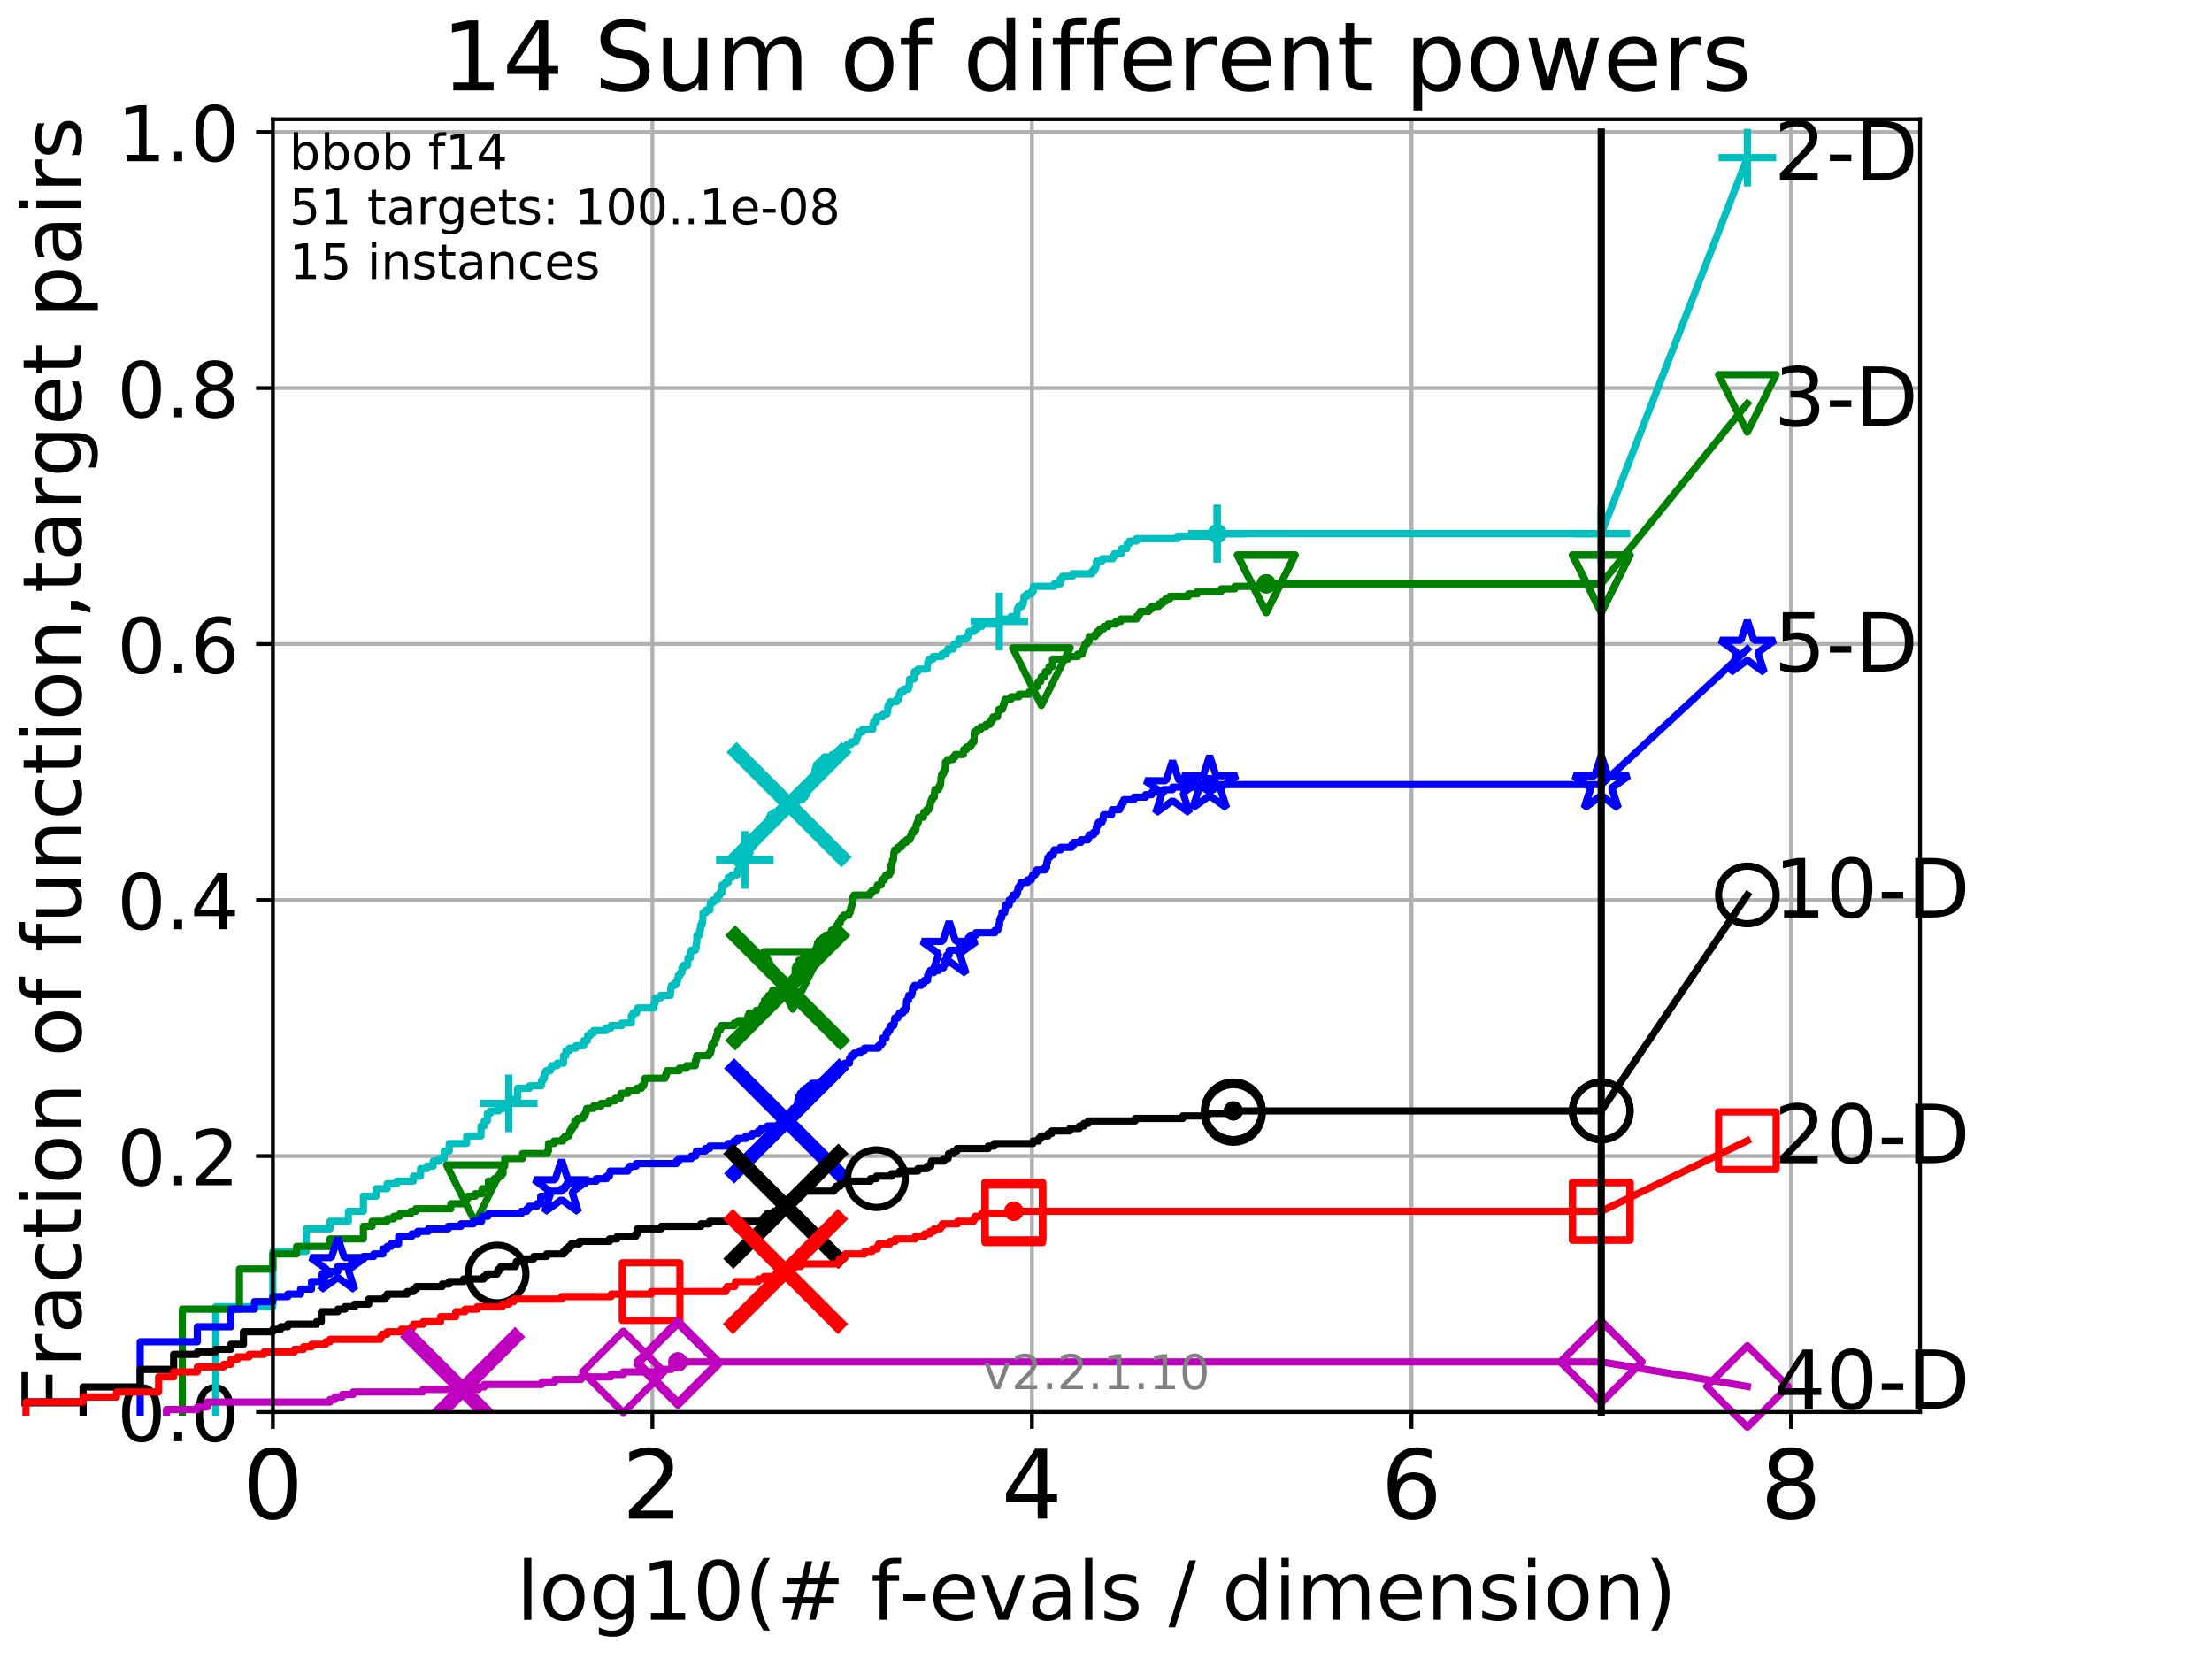 <?xml version="1.0" encoding="utf-8" standalone="no"?>
<!DOCTYPE svg PUBLIC "-//W3C//DTD SVG 1.1//EN"
  "http://www.w3.org/Graphics/SVG/1.1/DTD/svg11.dtd">
<!-- Created with matplotlib (http://matplotlib.org/) -->
<svg height="345.6pt" version="1.1" viewBox="0 0 460.8 345.6" width="460.8pt" xmlns="http://www.w3.org/2000/svg" xmlns:xlink="http://www.w3.org/1999/xlink">
 <defs>
  <style type="text/css">
*{stroke-linecap:butt;stroke-linejoin:round;}
  </style>
 </defs>
 <g id="figure_1">
  <g id="patch_1">
   <path d="M 0 345.6 
L 460.8 345.6 
L 460.8 0 
L 0 0 
z
" style="fill:#ffffff;"/>
  </g>
  <g id="axes_1">
   <g id="patch_2">
    <path d="M 56.84 294.16 
L 399.984 294.16 
L 399.984 24.84 
L 56.84 24.84 
z
" style="fill:#ffffff;"/>
   </g>
   <g id="matplotlib.axis_1">
    <g id="xtick_1">
     <g id="line2d_1">
      <path clip-path="url(#p71f4a57be5)" d="M 56.84 294.16 
L 56.84 24.84 
" style="fill:none;stroke:#b0b0b0;stroke-linecap:square;stroke-width:0.8;"/>
     </g>
     <g id="line2d_2">
      <defs>
       <path d="M 0 0 
L 0 3.5 
" id="m637d6796d1" style="stroke:#000000;stroke-width:0.8;"/>
      </defs>
      <g>
       <use style="stroke:#000000;stroke-width:0.8;" x="56.84" xlink:href="#m637d6796d1" y="294.16"/>
      </g>
     </g>
     <g id="text_1">
      <!-- 0 -->
      <defs>
       <path d="M 31.781 66.406 
Q 24.172 66.406 20.328 58.906 
Q 16.5 51.422 16.5 36.375 
Q 16.5 21.391 20.328 13.891 
Q 24.172 6.391 31.781 6.391 
Q 39.453 6.391 43.281 13.891 
Q 47.125 21.391 47.125 36.375 
Q 47.125 51.422 43.281 58.906 
Q 39.453 66.406 31.781 66.406 
z
M 31.781 74.219 
Q 44.047 74.219 50.516 64.516 
Q 56.984 54.828 56.984 36.375 
Q 56.984 17.969 50.516 8.266 
Q 44.047 -1.422 31.781 -1.422 
Q 19.531 -1.422 13.062 8.266 
Q 6.594 17.969 6.594 36.375 
Q 6.594 54.828 13.062 64.516 
Q 19.531 74.219 31.781 74.219 
z
" id="DejaVuSans-30"/>
      </defs>
      <g transform="translate(50.477 316.357)scale(0.2 -0.2)">
       <use xlink:href="#DejaVuSans-30"/>
      </g>
     </g>
    </g>
    <g id="xtick_2">
     <g id="line2d_3">
      <path clip-path="url(#p71f4a57be5)" d="M 135.905 294.16 
L 135.905 24.84 
" style="fill:none;stroke:#b0b0b0;stroke-linecap:square;stroke-width:0.8;"/>
     </g>
     <g id="line2d_4">
      <g>
       <use style="stroke:#000000;stroke-width:0.8;" x="135.905" xlink:href="#m637d6796d1" y="294.16"/>
      </g>
     </g>
     <g id="text_2">
      <!-- 2 -->
      <defs>
       <path d="M 19.188 8.297 
L 53.609 8.297 
L 53.609 0 
L 7.328 0 
L 7.328 8.297 
Q 12.938 14.109 22.625 23.891 
Q 32.328 33.688 34.812 36.531 
Q 39.547 41.844 41.422 45.531 
Q 43.312 49.219 43.312 52.781 
Q 43.312 58.594 39.234 62.25 
Q 35.156 65.922 28.609 65.922 
Q 23.969 65.922 18.812 64.312 
Q 13.672 62.703 7.812 59.422 
L 7.812 69.391 
Q 13.766 71.781 18.938 73 
Q 24.125 74.219 28.422 74.219 
Q 39.75 74.219 46.484 68.547 
Q 53.219 62.891 53.219 53.422 
Q 53.219 48.922 51.531 44.891 
Q 49.859 40.875 45.406 35.406 
Q 44.188 33.984 37.641 27.219 
Q 31.109 20.453 19.188 8.297 
z
" id="DejaVuSans-32"/>
      </defs>
      <g transform="translate(129.543 316.357)scale(0.2 -0.2)">
       <use xlink:href="#DejaVuSans-32"/>
      </g>
     </g>
    </g>
    <g id="xtick_3">
     <g id="line2d_5">
      <path clip-path="url(#p71f4a57be5)" d="M 214.971 294.16 
L 214.971 24.84 
" style="fill:none;stroke:#b0b0b0;stroke-linecap:square;stroke-width:0.8;"/>
     </g>
     <g id="line2d_6">
      <g>
       <use style="stroke:#000000;stroke-width:0.8;" x="214.971" xlink:href="#m637d6796d1" y="294.16"/>
      </g>
     </g>
     <g id="text_3">
      <!-- 4 -->
      <defs>
       <path d="M 37.797 64.312 
L 12.891 25.391 
L 37.797 25.391 
z
M 35.203 72.906 
L 47.609 72.906 
L 47.609 25.391 
L 58.016 25.391 
L 58.016 17.188 
L 47.609 17.188 
L 47.609 0 
L 37.797 0 
L 37.797 17.188 
L 4.891 17.188 
L 4.891 26.703 
z
" id="DejaVuSans-34"/>
      </defs>
      <g transform="translate(208.608 316.357)scale(0.2 -0.2)">
       <use xlink:href="#DejaVuSans-34"/>
      </g>
     </g>
    </g>
    <g id="xtick_4">
     <g id="line2d_7">
      <path clip-path="url(#p71f4a57be5)" d="M 294.036 294.16 
L 294.036 24.84 
" style="fill:none;stroke:#b0b0b0;stroke-linecap:square;stroke-width:0.8;"/>
     </g>
     <g id="line2d_8">
      <g>
       <use style="stroke:#000000;stroke-width:0.8;" x="294.036" xlink:href="#m637d6796d1" y="294.16"/>
      </g>
     </g>
     <g id="text_4">
      <!-- 6 -->
      <defs>
       <path d="M 33.016 40.375 
Q 26.375 40.375 22.484 35.828 
Q 18.609 31.297 18.609 23.391 
Q 18.609 15.531 22.484 10.953 
Q 26.375 6.391 33.016 6.391 
Q 39.656 6.391 43.531 10.953 
Q 47.406 15.531 47.406 23.391 
Q 47.406 31.297 43.531 35.828 
Q 39.656 40.375 33.016 40.375 
z
M 52.594 71.297 
L 52.594 62.312 
Q 48.875 64.062 45.094 64.984 
Q 41.312 65.922 37.594 65.922 
Q 27.828 65.922 22.672 59.328 
Q 17.531 52.734 16.797 39.406 
Q 19.672 43.656 24.016 45.922 
Q 28.375 48.188 33.594 48.188 
Q 44.578 48.188 50.953 41.516 
Q 57.328 34.859 57.328 23.391 
Q 57.328 12.156 50.688 5.359 
Q 44.047 -1.422 33.016 -1.422 
Q 20.359 -1.422 13.672 8.266 
Q 6.984 17.969 6.984 36.375 
Q 6.984 53.656 15.188 63.938 
Q 23.391 74.219 37.203 74.219 
Q 40.922 74.219 44.703 73.484 
Q 48.484 72.75 52.594 71.297 
z
" id="DejaVuSans-36"/>
      </defs>
      <g transform="translate(287.674 316.357)scale(0.2 -0.2)">
       <use xlink:href="#DejaVuSans-36"/>
      </g>
     </g>
    </g>
    <g id="xtick_5">
     <g id="line2d_9">
      <path clip-path="url(#p71f4a57be5)" d="M 373.102 294.16 
L 373.102 24.84 
" style="fill:none;stroke:#b0b0b0;stroke-linecap:square;stroke-width:0.8;"/>
     </g>
     <g id="line2d_10">
      <g>
       <use style="stroke:#000000;stroke-width:0.8;" x="373.102" xlink:href="#m637d6796d1" y="294.16"/>
      </g>
     </g>
     <g id="text_5">
      <!-- 8 -->
      <defs>
       <path d="M 31.781 34.625 
Q 24.75 34.625 20.719 30.859 
Q 16.703 27.094 16.703 20.516 
Q 16.703 13.922 20.719 10.156 
Q 24.75 6.391 31.781 6.391 
Q 38.812 6.391 42.859 10.172 
Q 46.922 13.969 46.922 20.516 
Q 46.922 27.094 42.891 30.859 
Q 38.875 34.625 31.781 34.625 
z
M 21.922 38.812 
Q 15.578 40.375 12.031 44.719 
Q 8.5 49.078 8.5 55.328 
Q 8.5 64.062 14.719 69.141 
Q 20.953 74.219 31.781 74.219 
Q 42.672 74.219 48.875 69.141 
Q 55.078 64.062 55.078 55.328 
Q 55.078 49.078 51.531 44.719 
Q 48 40.375 41.703 38.812 
Q 48.828 37.156 52.797 32.312 
Q 56.781 27.484 56.781 20.516 
Q 56.781 9.906 50.312 4.234 
Q 43.844 -1.422 31.781 -1.422 
Q 19.734 -1.422 13.25 4.234 
Q 6.781 9.906 6.781 20.516 
Q 6.781 27.484 10.781 32.312 
Q 14.797 37.156 21.922 38.812 
z
M 18.312 54.391 
Q 18.312 48.734 21.844 45.562 
Q 25.391 42.391 31.781 42.391 
Q 38.141 42.391 41.719 45.562 
Q 45.312 48.734 45.312 54.391 
Q 45.312 60.062 41.719 63.234 
Q 38.141 66.406 31.781 66.406 
Q 25.391 66.406 21.844 63.234 
Q 18.312 60.062 18.312 54.391 
z
" id="DejaVuSans-38"/>
      </defs>
      <g transform="translate(366.739 316.357)scale(0.2 -0.2)">
       <use xlink:href="#DejaVuSans-38"/>
      </g>
     </g>
    </g>
    <g id="text_6">
     <!-- log10(# f-evals / dimension) -->
     <defs>
      <path d="M 9.422 75.984 
L 18.406 75.984 
L 18.406 0 
L 9.422 0 
z
" id="DejaVuSans-6c"/>
      <path d="M 30.609 48.391 
Q 23.391 48.391 19.188 42.75 
Q 14.984 37.109 14.984 27.297 
Q 14.984 17.484 19.156 11.844 
Q 23.344 6.203 30.609 6.203 
Q 37.797 6.203 41.984 11.859 
Q 46.188 17.531 46.188 27.297 
Q 46.188 37.016 41.984 42.703 
Q 37.797 48.391 30.609 48.391 
z
M 30.609 56 
Q 42.328 56 49.016 48.375 
Q 55.719 40.766 55.719 27.297 
Q 55.719 13.875 49.016 6.219 
Q 42.328 -1.422 30.609 -1.422 
Q 18.844 -1.422 12.172 6.219 
Q 5.516 13.875 5.516 27.297 
Q 5.516 40.766 12.172 48.375 
Q 18.844 56 30.609 56 
z
" id="DejaVuSans-6f"/>
      <path d="M 45.406 27.984 
Q 45.406 37.75 41.375 43.109 
Q 37.359 48.484 30.078 48.484 
Q 22.859 48.484 18.828 43.109 
Q 14.797 37.75 14.797 27.984 
Q 14.797 18.266 18.828 12.891 
Q 22.859 7.516 30.078 7.516 
Q 37.359 7.516 41.375 12.891 
Q 45.406 18.266 45.406 27.984 
z
M 54.391 6.781 
Q 54.391 -7.172 48.188 -13.984 
Q 42 -20.797 29.203 -20.797 
Q 24.469 -20.797 20.266 -20.094 
Q 16.062 -19.391 12.109 -17.922 
L 12.109 -9.188 
Q 16.062 -11.328 19.922 -12.344 
Q 23.781 -13.375 27.781 -13.375 
Q 36.625 -13.375 41.016 -8.766 
Q 45.406 -4.156 45.406 5.172 
L 45.406 9.625 
Q 42.625 4.781 38.281 2.391 
Q 33.938 0 27.875 0 
Q 17.828 0 11.672 7.656 
Q 5.516 15.328 5.516 27.984 
Q 5.516 40.672 11.672 48.328 
Q 17.828 56 27.875 56 
Q 33.938 56 38.281 53.609 
Q 42.625 51.219 45.406 46.391 
L 45.406 54.688 
L 54.391 54.688 
z
" id="DejaVuSans-67"/>
      <path d="M 12.406 8.297 
L 28.516 8.297 
L 28.516 63.922 
L 10.984 60.406 
L 10.984 69.391 
L 28.422 72.906 
L 38.281 72.906 
L 38.281 8.297 
L 54.391 8.297 
L 54.391 0 
L 12.406 0 
z
" id="DejaVuSans-31"/>
      <path d="M 31 75.875 
Q 24.469 64.656 21.281 53.656 
Q 18.109 42.672 18.109 31.391 
Q 18.109 20.125 21.312 9.062 
Q 24.516 -2 31 -13.188 
L 23.188 -13.188 
Q 15.875 -1.703 12.234 9.375 
Q 8.594 20.453 8.594 31.391 
Q 8.594 42.281 12.203 53.312 
Q 15.828 64.359 23.188 75.875 
z
" id="DejaVuSans-28"/>
      <path d="M 51.125 44 
L 36.922 44 
L 32.812 27.688 
L 47.125 27.688 
z
M 43.797 71.781 
L 38.719 51.516 
L 52.984 51.516 
L 58.109 71.781 
L 65.922 71.781 
L 60.891 51.516 
L 76.125 51.516 
L 76.125 44 
L 58.984 44 
L 54.984 27.688 
L 70.516 27.688 
L 70.516 20.219 
L 53.078 20.219 
L 48 0 
L 40.188 0 
L 45.219 20.219 
L 30.906 20.219 
L 25.875 0 
L 18.016 0 
L 23.094 20.219 
L 7.719 20.219 
L 7.719 27.688 
L 24.906 27.688 
L 29 44 
L 13.281 44 
L 13.281 51.516 
L 30.906 51.516 
L 35.891 71.781 
z
" id="DejaVuSans-23"/>
      <path id="DejaVuSans-20"/>
      <path d="M 37.109 75.984 
L 37.109 68.5 
L 28.516 68.5 
Q 23.688 68.5 21.797 66.547 
Q 19.922 64.594 19.922 59.516 
L 19.922 54.688 
L 34.719 54.688 
L 34.719 47.703 
L 19.922 47.703 
L 19.922 0 
L 10.891 0 
L 10.891 47.703 
L 2.297 47.703 
L 2.297 54.688 
L 10.891 54.688 
L 10.891 58.5 
Q 10.891 67.625 15.141 71.797 
Q 19.391 75.984 28.609 75.984 
z
" id="DejaVuSans-66"/>
      <path d="M 4.891 31.391 
L 31.203 31.391 
L 31.203 23.391 
L 4.891 23.391 
z
" id="DejaVuSans-2d"/>
      <path d="M 56.203 29.594 
L 56.203 25.203 
L 14.891 25.203 
Q 15.484 15.922 20.484 11.062 
Q 25.484 6.203 34.422 6.203 
Q 39.594 6.203 44.453 7.469 
Q 49.312 8.734 54.109 11.281 
L 54.109 2.781 
Q 49.266 0.734 44.188 -0.344 
Q 39.109 -1.422 33.891 -1.422 
Q 20.797 -1.422 13.156 6.188 
Q 5.516 13.812 5.516 26.812 
Q 5.516 40.234 12.766 48.109 
Q 20.016 56 32.328 56 
Q 43.359 56 49.781 48.891 
Q 56.203 41.797 56.203 29.594 
z
M 47.219 32.234 
Q 47.125 39.594 43.094 43.984 
Q 39.062 48.391 32.422 48.391 
Q 24.906 48.391 20.391 44.141 
Q 15.875 39.891 15.188 32.172 
z
" id="DejaVuSans-65"/>
      <path d="M 2.984 54.688 
L 12.5 54.688 
L 29.594 8.797 
L 46.688 54.688 
L 56.203 54.688 
L 35.688 0 
L 23.484 0 
z
" id="DejaVuSans-76"/>
      <path d="M 34.281 27.484 
Q 23.391 27.484 19.188 25 
Q 14.984 22.516 14.984 16.5 
Q 14.984 11.719 18.141 8.906 
Q 21.297 6.109 26.703 6.109 
Q 34.188 6.109 38.703 11.406 
Q 43.219 16.703 43.219 25.484 
L 43.219 27.484 
z
M 52.203 31.203 
L 52.203 0 
L 43.219 0 
L 43.219 8.297 
Q 40.141 3.328 35.547 0.953 
Q 30.953 -1.422 24.312 -1.422 
Q 15.922 -1.422 10.953 3.297 
Q 6 8.016 6 15.922 
Q 6 25.141 12.172 29.828 
Q 18.359 34.516 30.609 34.516 
L 43.219 34.516 
L 43.219 35.406 
Q 43.219 41.609 39.141 45 
Q 35.062 48.391 27.688 48.391 
Q 23 48.391 18.547 47.266 
Q 14.109 46.141 10.016 43.891 
L 10.016 52.203 
Q 14.938 54.109 19.578 55.047 
Q 24.219 56 28.609 56 
Q 40.484 56 46.344 49.844 
Q 52.203 43.703 52.203 31.203 
z
" id="DejaVuSans-61"/>
      <path d="M 44.281 53.078 
L 44.281 44.578 
Q 40.484 46.531 36.375 47.5 
Q 32.281 48.484 27.875 48.484 
Q 21.188 48.484 17.844 46.438 
Q 14.5 44.391 14.5 40.281 
Q 14.5 37.156 16.891 35.375 
Q 19.281 33.594 26.516 31.984 
L 29.594 31.297 
Q 39.156 29.25 43.188 25.516 
Q 47.219 21.781 47.219 15.094 
Q 47.219 7.469 41.188 3.016 
Q 35.156 -1.422 24.609 -1.422 
Q 20.219 -1.422 15.453 -0.562 
Q 10.688 0.297 5.422 2 
L 5.422 11.281 
Q 10.406 8.688 15.234 7.391 
Q 20.062 6.109 24.812 6.109 
Q 31.156 6.109 34.562 8.281 
Q 37.984 10.453 37.984 14.406 
Q 37.984 18.062 35.516 20.016 
Q 33.062 21.969 24.703 23.781 
L 21.578 24.516 
Q 13.234 26.266 9.516 29.906 
Q 5.812 33.547 5.812 39.891 
Q 5.812 47.609 11.281 51.797 
Q 16.75 56 26.812 56 
Q 31.781 56 36.172 55.266 
Q 40.578 54.547 44.281 53.078 
z
" id="DejaVuSans-73"/>
      <path d="M 25.391 72.906 
L 33.688 72.906 
L 8.297 -9.281 
L 0 -9.281 
z
" id="DejaVuSans-2f"/>
      <path d="M 45.406 46.391 
L 45.406 75.984 
L 54.391 75.984 
L 54.391 0 
L 45.406 0 
L 45.406 8.203 
Q 42.578 3.328 38.25 0.953 
Q 33.938 -1.422 27.875 -1.422 
Q 17.969 -1.422 11.734 6.484 
Q 5.516 14.406 5.516 27.297 
Q 5.516 40.188 11.734 48.094 
Q 17.969 56 27.875 56 
Q 33.938 56 38.25 53.625 
Q 42.578 51.266 45.406 46.391 
z
M 14.797 27.297 
Q 14.797 17.391 18.875 11.75 
Q 22.953 6.109 30.078 6.109 
Q 37.203 6.109 41.297 11.75 
Q 45.406 17.391 45.406 27.297 
Q 45.406 37.203 41.297 42.844 
Q 37.203 48.484 30.078 48.484 
Q 22.953 48.484 18.875 42.844 
Q 14.797 37.203 14.797 27.297 
z
" id="DejaVuSans-64"/>
      <path d="M 9.422 54.688 
L 18.406 54.688 
L 18.406 0 
L 9.422 0 
z
M 9.422 75.984 
L 18.406 75.984 
L 18.406 64.594 
L 9.422 64.594 
z
" id="DejaVuSans-69"/>
      <path d="M 52 44.188 
Q 55.375 50.25 60.062 53.125 
Q 64.75 56 71.094 56 
Q 79.641 56 84.281 50.016 
Q 88.922 44.047 88.922 33.016 
L 88.922 0 
L 79.891 0 
L 79.891 32.719 
Q 79.891 40.578 77.094 44.375 
Q 74.312 48.188 68.609 48.188 
Q 61.625 48.188 57.562 43.547 
Q 53.516 38.922 53.516 30.906 
L 53.516 0 
L 44.484 0 
L 44.484 32.719 
Q 44.484 40.625 41.703 44.406 
Q 38.922 48.188 33.109 48.188 
Q 26.219 48.188 22.156 43.531 
Q 18.109 38.875 18.109 30.906 
L 18.109 0 
L 9.078 0 
L 9.078 54.688 
L 18.109 54.688 
L 18.109 46.188 
Q 21.188 51.219 25.484 53.609 
Q 29.781 56 35.688 56 
Q 41.656 56 45.828 52.969 
Q 50 49.953 52 44.188 
z
" id="DejaVuSans-6d"/>
      <path d="M 54.891 33.016 
L 54.891 0 
L 45.906 0 
L 45.906 32.719 
Q 45.906 40.484 42.875 44.328 
Q 39.844 48.188 33.797 48.188 
Q 26.516 48.188 22.312 43.547 
Q 18.109 38.922 18.109 30.906 
L 18.109 0 
L 9.078 0 
L 9.078 54.688 
L 18.109 54.688 
L 18.109 46.188 
Q 21.344 51.125 25.703 53.562 
Q 30.078 56 35.797 56 
Q 45.219 56 50.047 50.172 
Q 54.891 44.344 54.891 33.016 
z
" id="DejaVuSans-6e"/>
      <path d="M 8.016 75.875 
L 15.828 75.875 
Q 23.141 64.359 26.781 53.312 
Q 30.422 42.281 30.422 31.391 
Q 30.422 20.453 26.781 9.375 
Q 23.141 -1.703 15.828 -13.188 
L 8.016 -13.188 
Q 14.5 -2 17.703 9.062 
Q 20.906 20.125 20.906 31.391 
Q 20.906 42.672 17.703 53.656 
Q 14.5 64.656 8.016 75.875 
z
" id="DejaVuSans-29"/>
     </defs>
     <g transform="translate(107.571 337.434)scale(0.17 -0.17)">
      <use xlink:href="#DejaVuSans-6c"/>
      <use x="27.783" xlink:href="#DejaVuSans-6f"/>
      <use x="88.965" xlink:href="#DejaVuSans-67"/>
      <use x="152.441" xlink:href="#DejaVuSans-31"/>
      <use x="216.064" xlink:href="#DejaVuSans-30"/>
      <use x="279.688" xlink:href="#DejaVuSans-28"/>
      <use x="318.701" xlink:href="#DejaVuSans-23"/>
      <use x="402.49" xlink:href="#DejaVuSans-20"/>
      <use x="434.277" xlink:href="#DejaVuSans-66"/>
      <use x="469.404" xlink:href="#DejaVuSans-2d"/>
      <use x="505.488" xlink:href="#DejaVuSans-65"/>
      <use x="567.012" xlink:href="#DejaVuSans-76"/>
      <use x="626.191" xlink:href="#DejaVuSans-61"/>
      <use x="687.471" xlink:href="#DejaVuSans-6c"/>
      <use x="715.254" xlink:href="#DejaVuSans-73"/>
      <use x="767.354" xlink:href="#DejaVuSans-20"/>
      <use x="799.141" xlink:href="#DejaVuSans-2f"/>
      <use x="832.832" xlink:href="#DejaVuSans-20"/>
      <use x="864.619" xlink:href="#DejaVuSans-64"/>
      <use x="928.096" xlink:href="#DejaVuSans-69"/>
      <use x="955.879" xlink:href="#DejaVuSans-6d"/>
      <use x="1053.291" xlink:href="#DejaVuSans-65"/>
      <use x="1114.814" xlink:href="#DejaVuSans-6e"/>
      <use x="1178.193" xlink:href="#DejaVuSans-73"/>
      <use x="1230.293" xlink:href="#DejaVuSans-69"/>
      <use x="1258.076" xlink:href="#DejaVuSans-6f"/>
      <use x="1319.258" xlink:href="#DejaVuSans-6e"/>
      <use x="1382.637" xlink:href="#DejaVuSans-29"/>
     </g>
    </g>
   </g>
   <g id="matplotlib.axis_2">
    <g id="ytick_1">
     <g id="line2d_11">
      <path clip-path="url(#p71f4a57be5)" d="M 56.84 294.16 
L 399.984 294.16 
" style="fill:none;stroke:#b0b0b0;stroke-linecap:square;stroke-width:0.8;"/>
     </g>
     <g id="line2d_12">
      <defs>
       <path d="M 0 0 
L -3.5 0 
" id="m81e552d7b3" style="stroke:#000000;stroke-width:0.8;"/>
      </defs>
      <g>
       <use style="stroke:#000000;stroke-width:0.8;" x="56.84" xlink:href="#m81e552d7b3" y="294.16"/>
      </g>
     </g>
     <g id="text_7">
      <!-- 0.0 -->
      <defs>
       <path d="M 10.688 12.406 
L 21 12.406 
L 21 0 
L 10.688 0 
z
" id="DejaVuSans-2e"/>
      </defs>
      <g transform="translate(24.395 300.239)scale(0.16 -0.16)">
       <use xlink:href="#DejaVuSans-30"/>
       <use x="63.623" xlink:href="#DejaVuSans-2e"/>
       <use x="95.41" xlink:href="#DejaVuSans-30"/>
      </g>
     </g>
    </g>
    <g id="ytick_2">
     <g id="line2d_13">
      <path clip-path="url(#p71f4a57be5)" d="M 56.84 240.829 
L 399.984 240.829 
" style="fill:none;stroke:#b0b0b0;stroke-linecap:square;stroke-width:0.8;"/>
     </g>
     <g id="line2d_14">
      <g>
       <use style="stroke:#000000;stroke-width:0.8;" x="56.84" xlink:href="#m81e552d7b3" y="240.829"/>
      </g>
     </g>
     <g id="text_8">
      <!-- 0.2 -->
      <g transform="translate(24.395 246.908)scale(0.16 -0.16)">
       <use xlink:href="#DejaVuSans-30"/>
       <use x="63.623" xlink:href="#DejaVuSans-2e"/>
       <use x="95.41" xlink:href="#DejaVuSans-32"/>
      </g>
     </g>
    </g>
    <g id="ytick_3">
     <g id="line2d_15">
      <path clip-path="url(#p71f4a57be5)" d="M 56.84 187.499 
L 399.984 187.499 
" style="fill:none;stroke:#b0b0b0;stroke-linecap:square;stroke-width:0.8;"/>
     </g>
     <g id="line2d_16">
      <g>
       <use style="stroke:#000000;stroke-width:0.8;" x="56.84" xlink:href="#m81e552d7b3" y="187.499"/>
      </g>
     </g>
     <g id="text_9">
      <!-- 0.4 -->
      <g transform="translate(24.395 193.577)scale(0.16 -0.16)">
       <use xlink:href="#DejaVuSans-30"/>
       <use x="63.623" xlink:href="#DejaVuSans-2e"/>
       <use x="95.41" xlink:href="#DejaVuSans-34"/>
      </g>
     </g>
    </g>
    <g id="ytick_4">
     <g id="line2d_17">
      <path clip-path="url(#p71f4a57be5)" d="M 56.84 134.168 
L 399.984 134.168 
" style="fill:none;stroke:#b0b0b0;stroke-linecap:square;stroke-width:0.8;"/>
     </g>
     <g id="line2d_18">
      <g>
       <use style="stroke:#000000;stroke-width:0.8;" x="56.84" xlink:href="#m81e552d7b3" y="134.168"/>
      </g>
     </g>
     <g id="text_10">
      <!-- 0.6 -->
      <g transform="translate(24.395 140.247)scale(0.16 -0.16)">
       <use xlink:href="#DejaVuSans-30"/>
       <use x="63.623" xlink:href="#DejaVuSans-2e"/>
       <use x="95.41" xlink:href="#DejaVuSans-36"/>
      </g>
     </g>
    </g>
    <g id="ytick_5">
     <g id="line2d_19">
      <path clip-path="url(#p71f4a57be5)" d="M 56.84 80.837 
L 399.984 80.837 
" style="fill:none;stroke:#b0b0b0;stroke-linecap:square;stroke-width:0.8;"/>
     </g>
     <g id="line2d_20">
      <g>
       <use style="stroke:#000000;stroke-width:0.8;" x="56.84" xlink:href="#m81e552d7b3" y="80.837"/>
      </g>
     </g>
     <g id="text_11">
      <!-- 0.8 -->
      <g transform="translate(24.395 86.916)scale(0.16 -0.16)">
       <use xlink:href="#DejaVuSans-30"/>
       <use x="63.623" xlink:href="#DejaVuSans-2e"/>
       <use x="95.41" xlink:href="#DejaVuSans-38"/>
      </g>
     </g>
    </g>
    <g id="ytick_6">
     <g id="line2d_21">
      <path clip-path="url(#p71f4a57be5)" d="M 56.84 27.507 
L 399.984 27.507 
" style="fill:none;stroke:#b0b0b0;stroke-linecap:square;stroke-width:0.8;"/>
     </g>
     <g id="line2d_22">
      <g>
       <use style="stroke:#000000;stroke-width:0.8;" x="56.84" xlink:href="#m81e552d7b3" y="27.507"/>
      </g>
     </g>
     <g id="text_12">
      <!-- 1.0 -->
      <g transform="translate(24.395 33.585)scale(0.16 -0.16)">
       <use xlink:href="#DejaVuSans-31"/>
       <use x="63.623" xlink:href="#DejaVuSans-2e"/>
       <use x="95.41" xlink:href="#DejaVuSans-30"/>
      </g>
     </g>
    </g>
    <g id="text_13">
     <!-- Fraction of function,target pairs -->
     <defs>
      <path d="M 9.812 72.906 
L 51.703 72.906 
L 51.703 64.594 
L 19.672 64.594 
L 19.672 43.109 
L 48.578 43.109 
L 48.578 34.812 
L 19.672 34.812 
L 19.672 0 
L 9.812 0 
z
" id="DejaVuSans-46"/>
      <path d="M 41.109 46.297 
Q 39.594 47.172 37.812 47.578 
Q 36.031 48 33.891 48 
Q 26.266 48 22.188 43.047 
Q 18.109 38.094 18.109 28.812 
L 18.109 0 
L 9.078 0 
L 9.078 54.688 
L 18.109 54.688 
L 18.109 46.188 
Q 20.953 51.172 25.484 53.578 
Q 30.031 56 36.531 56 
Q 37.453 56 38.578 55.875 
Q 39.703 55.766 41.062 55.516 
z
" id="DejaVuSans-72"/>
      <path d="M 48.781 52.594 
L 48.781 44.188 
Q 44.969 46.297 41.141 47.344 
Q 37.312 48.391 33.406 48.391 
Q 24.656 48.391 19.812 42.844 
Q 14.984 37.312 14.984 27.297 
Q 14.984 17.281 19.812 11.734 
Q 24.656 6.203 33.406 6.203 
Q 37.312 6.203 41.141 7.25 
Q 44.969 8.297 48.781 10.406 
L 48.781 2.094 
Q 45.016 0.344 40.984 -0.531 
Q 36.969 -1.422 32.422 -1.422 
Q 20.062 -1.422 12.781 6.344 
Q 5.516 14.109 5.516 27.297 
Q 5.516 40.672 12.859 48.328 
Q 20.219 56 33.016 56 
Q 37.156 56 41.109 55.141 
Q 45.062 54.297 48.781 52.594 
z
" id="DejaVuSans-63"/>
      <path d="M 18.312 70.219 
L 18.312 54.688 
L 36.812 54.688 
L 36.812 47.703 
L 18.312 47.703 
L 18.312 18.016 
Q 18.312 11.328 20.141 9.422 
Q 21.969 7.516 27.594 7.516 
L 36.812 7.516 
L 36.812 0 
L 27.594 0 
Q 17.188 0 13.234 3.875 
Q 9.281 7.766 9.281 18.016 
L 9.281 47.703 
L 2.688 47.703 
L 2.688 54.688 
L 9.281 54.688 
L 9.281 70.219 
z
" id="DejaVuSans-74"/>
      <path d="M 8.5 21.578 
L 8.5 54.688 
L 17.484 54.688 
L 17.484 21.922 
Q 17.484 14.156 20.5 10.266 
Q 23.531 6.391 29.594 6.391 
Q 36.859 6.391 41.078 11.031 
Q 45.312 15.672 45.312 23.688 
L 45.312 54.688 
L 54.297 54.688 
L 54.297 0 
L 45.312 0 
L 45.312 8.406 
Q 42.047 3.422 37.719 1 
Q 33.406 -1.422 27.688 -1.422 
Q 18.266 -1.422 13.375 4.438 
Q 8.5 10.297 8.5 21.578 
z
M 31.109 56 
z
" id="DejaVuSans-75"/>
      <path d="M 11.719 12.406 
L 22.016 12.406 
L 22.016 4 
L 14.016 -11.625 
L 7.719 -11.625 
L 11.719 4 
z
" id="DejaVuSans-2c"/>
      <path d="M 18.109 8.203 
L 18.109 -20.797 
L 9.078 -20.797 
L 9.078 54.688 
L 18.109 54.688 
L 18.109 46.391 
Q 20.953 51.266 25.266 53.625 
Q 29.594 56 35.594 56 
Q 45.562 56 51.781 48.094 
Q 58.016 40.188 58.016 27.297 
Q 58.016 14.406 51.781 6.484 
Q 45.562 -1.422 35.594 -1.422 
Q 29.594 -1.422 25.266 0.953 
Q 20.953 3.328 18.109 8.203 
z
M 48.688 27.297 
Q 48.688 37.203 44.609 42.844 
Q 40.531 48.484 33.406 48.484 
Q 26.266 48.484 22.188 42.844 
Q 18.109 37.203 18.109 27.297 
Q 18.109 17.391 22.188 11.75 
Q 26.266 6.109 33.406 6.109 
Q 40.531 6.109 44.609 11.75 
Q 48.688 17.391 48.688 27.297 
z
" id="DejaVuSans-70"/>
     </defs>
     <g transform="translate(16.86 294.639)rotate(-90)scale(0.17 -0.17)">
      <use xlink:href="#DejaVuSans-46"/>
      <use x="57.41" xlink:href="#DejaVuSans-72"/>
      <use x="98.523" xlink:href="#DejaVuSans-61"/>
      <use x="159.803" xlink:href="#DejaVuSans-63"/>
      <use x="214.783" xlink:href="#DejaVuSans-74"/>
      <use x="253.992" xlink:href="#DejaVuSans-69"/>
      <use x="281.775" xlink:href="#DejaVuSans-6f"/>
      <use x="342.957" xlink:href="#DejaVuSans-6e"/>
      <use x="406.336" xlink:href="#DejaVuSans-20"/>
      <use x="438.123" xlink:href="#DejaVuSans-6f"/>
      <use x="499.305" xlink:href="#DejaVuSans-66"/>
      <use x="534.51" xlink:href="#DejaVuSans-20"/>
      <use x="566.297" xlink:href="#DejaVuSans-66"/>
      <use x="601.502" xlink:href="#DejaVuSans-75"/>
      <use x="664.881" xlink:href="#DejaVuSans-6e"/>
      <use x="728.26" xlink:href="#DejaVuSans-63"/>
      <use x="783.24" xlink:href="#DejaVuSans-74"/>
      <use x="822.449" xlink:href="#DejaVuSans-69"/>
      <use x="850.232" xlink:href="#DejaVuSans-6f"/>
      <use x="911.414" xlink:href="#DejaVuSans-6e"/>
      <use x="974.793" xlink:href="#DejaVuSans-2c"/>
      <use x="1006.58" xlink:href="#DejaVuSans-74"/>
      <use x="1045.789" xlink:href="#DejaVuSans-61"/>
      <use x="1107.068" xlink:href="#DejaVuSans-72"/>
      <use x="1148.166" xlink:href="#DejaVuSans-67"/>
      <use x="1211.643" xlink:href="#DejaVuSans-65"/>
      <use x="1273.166" xlink:href="#DejaVuSans-74"/>
      <use x="1312.375" xlink:href="#DejaVuSans-20"/>
      <use x="1344.162" xlink:href="#DejaVuSans-70"/>
      <use x="1407.639" xlink:href="#DejaVuSans-61"/>
      <use x="1468.918" xlink:href="#DejaVuSans-69"/>
      <use x="1496.701" xlink:href="#DejaVuSans-72"/>
      <use x="1537.814" xlink:href="#DejaVuSans-73"/>
     </g>
    </g>
   </g>
   <g id="line2d_23">
    <defs>
     <path d="M 0 1.5 
C 0.398 1.5 0.779 1.342 1.061 1.061 
C 1.342 0.779 1.5 0.398 1.5 0 
C 1.5 -0.398 1.342 -0.779 1.061 -1.061 
C 0.779 -1.342 0.398 -1.5 0 -1.5 
C -0.398 -1.5 -0.779 -1.342 -1.061 -1.061 
C -1.342 -0.779 -1.5 -0.398 -1.5 0 
C -1.5 0.398 -1.342 0.779 -1.061 1.061 
C -0.779 1.342 -0.398 1.5 0 1.5 
z
" id="m0e61d0beb9" style="stroke:#00bfbf;"/>
    </defs>
    <g>
     <use style="fill:#00bfbf;stroke:#00bfbf;" x="253.562" xlink:href="#m0e61d0beb9" y="111.163"/>
     <use style="fill:#00bfbf;stroke:#00bfbf;" x="253.562" xlink:href="#m0e61d0beb9" y="111.163"/>
    </g>
   </g>
   <g id="line2d_24">
    <path d="M 44.939 294.16 
L 44.939 272.2 
L 56.84 272.2 
L 56.84 260.698 
L 63.801 260.698 
L 63.801 255.992 
L 68.741 255.992 
L 68.741 254.423 
L 72.572 254.423 
L 72.572 252.332 
L 75.702 252.332 
L 75.702 249.195 
L 78.348 249.195 
L 78.348 247.626 
L 80.641 247.626 
L 80.641 246.581 
L 82.663 246.581 
L 82.663 246.058 
L 86.109 246.058 
L 86.109 245.012 
L 87.602 245.012 
L 87.602 243.444 
L 88.977 243.444 
L 88.977 242.921 
L 90.249 242.921 
L 90.249 241.875 
L 91.434 241.875 
L 91.434 241.352 
L 92.542 241.352 
L 92.542 239.784 
L 93.582 239.784 
L 93.582 238.215 
L 97.21 238.215 
L 97.21 236.647 
L 100.204 236.647 
L 100.204 234.555 
L 100.877 234.555 
L 100.877 233.509 
L 101.525 233.509 
L 101.525 231.941 
L 102.15 231.941 
L 102.15 231.418 
L 103.897 231.418 
L 103.897 230.895 
L 105.483 230.895 
L 105.483 229.849 
L 105.981 229.849 
L 105.981 229.327 
L 107.393 229.327 
L 107.393 228.804 
L 107.839 228.804 
L 107.839 226.712 
L 110.295 226.712 
L 110.295 226.19 
L 112.778 226.19 
L 112.778 225.144 
L 113.105 225.144 
L 113.105 224.621 
L 113.426 224.621 
L 113.426 223.575 
L 113.741 223.575 
L 113.741 223.052 
L 114.653 223.052 
L 114.653 222.53 
L 114.946 222.53 
L 114.946 222.007 
L 116.072 222.007 
L 116.072 221.484 
L 117.384 221.484 
L 117.384 219.915 
L 117.881 219.915 
L 117.881 218.87 
L 118.602 218.87 
L 118.602 218.347 
L 119.958 218.347 
L 119.958 217.824 
L 121.614 217.824 
L 121.614 216.778 
L 122.386 216.778 
L 122.386 215.733 
L 122.943 215.733 
L 122.943 215.21 
L 123.658 215.21 
L 123.658 214.687 
L 126.255 214.687 
L 126.255 214.164 
L 127.278 214.164 
L 127.278 213.641 
L 129.535 213.641 
L 129.535 213.118 
L 131.529 213.118 
L 131.529 211.55 
L 131.858 211.55 
L 131.858 211.027 
L 132.603 211.027 
L 132.603 210.504 
L 132.809 210.504 
L 132.809 209.981 
L 136.245 209.981 
L 136.245 208.935 
L 136.496 208.935 
L 136.496 207.89 
L 137.62 207.89 
L 137.62 207.367 
L 139.668 207.367 
L 139.737 205.798 
L 139.873 205.798 
L 139.873 205.276 
L 140.607 205.276 
L 140.607 204.753 
L 141.058 204.753 
L 141.058 204.23 
L 141.185 204.23 
L 141.185 203.707 
L 141.31 203.707 
L 141.31 203.184 
L 141.682 203.184 
L 141.682 202.661 
L 142.046 202.661 
L 142.046 201.616 
L 142.403 201.616 
L 142.403 201.093 
L 143.263 201.093 
L 143.319 199.524 
L 143.813 199.524 
L 143.813 198.478 
L 143.975 198.478 
L 143.975 197.956 
L 144.864 197.956 
L 144.864 197.433 
L 145.016 197.433 
L 145.066 196.387 
L 145.167 196.387 
L 145.167 194.819 
L 145.708 194.819 
L 145.757 193.773 
L 145.901 193.773 
L 145.949 192.727 
L 146.187 192.727 
L 146.187 192.204 
L 146.374 192.204 
L 146.467 190.113 
L 147.06 190.113 
L 147.06 189.59 
L 147.892 189.59 
L 147.934 188.544 
L 148.019 188.544 
L 148.019 188.021 
L 148.562 188.021 
L 148.562 187.499 
L 149.403 187.499 
L 149.403 186.453 
L 150.018 186.453 
L 150.018 185.93 
L 150.428 185.93 
L 150.428 184.362 
L 151.079 184.362 
L 151.079 183.839 
L 151.706 183.839 
L 151.706 182.793 
L 152.475 182.793 
L 152.475 182.27 
L 153.583 182.27 
L 153.644 181.224 
L 154.096 181.224 
L 154.096 180.179 
L 154.566 180.179 
L 154.566 179.656 
L 154.71 179.656 
L 154.71 179.133 
L 155.163 179.133 
L 155.163 178.61 
L 155.523 178.61 
L 155.523 178.087 
L 156.062 178.087 
L 156.062 177.564 
L 156.247 177.564 
L 156.247 176.519 
L 156.764 176.519 
L 156.764 175.996 
L 157.167 175.996 
L 157.167 175.473 
L 157.463 175.473 
L 157.463 174.95 
L 157.585 174.95 
L 157.585 174.427 
L 158.275 174.427 
L 158.275 173.905 
L 158.576 173.905 
L 158.576 173.382 
L 158.735 173.382 
L 158.735 172.859 
L 159.117 172.859 
L 159.117 172.336 
L 160.172 172.336 
L 160.276 170.767 
L 160.297 170.767 
L 160.297 170.245 
L 160.524 170.245 
L 160.524 169.722 
L 161.225 169.722 
L 161.225 169.199 
L 162.181 169.199 
L 162.181 168.676 
L 162.711 168.676 
L 162.711 168.153 
L 162.89 168.153 
L 162.89 167.63 
L 164.779 167.63 
L 164.779 167.107 
L 165.453 167.107 
L 165.453 166.585 
L 167.161 166.585 
L 167.161 166.062 
L 167.655 166.062 
L 167.655 165.539 
L 168.029 165.539 
L 168.029 165.016 
L 168.174 165.016 
L 168.174 163.97 
L 169.117 163.97 
L 169.117 163.448 
L 169.278 163.448 
L 169.278 162.925 
L 169.449 162.925 
L 169.461 161.879 
L 169.618 161.879 
L 169.702 160.833 
L 169.798 160.833 
L 169.798 160.31 
L 169.952 160.31 
L 169.952 159.788 
L 170.105 159.788 
L 170.105 159.265 
L 170.647 159.265 
L 170.647 158.742 
L 171.26 158.742 
L 171.26 158.219 
L 171.693 158.219 
L 171.693 157.696 
L 173.36 157.696 
L 173.36 157.173 
L 174.826 157.173 
L 174.826 156.65 
L 175.003 156.65 
L 175.003 156.128 
L 175.634 156.128 
L 175.634 155.605 
L 176.447 155.605 
L 176.447 155.082 
L 177.292 155.082 
L 177.292 154.559 
L 178.323 154.559 
L 178.323 154.036 
L 178.497 154.036 
L 178.497 153.513 
L 178.69 153.513 
L 178.69 152.991 
L 178.852 152.991 
L 178.852 152.468 
L 179.67 152.468 
L 179.67 151.945 
L 181.817 151.945 
L 181.865 150.899 
L 181.982 150.899 
L 181.982 150.376 
L 182.531 150.376 
L 182.531 149.853 
L 182.65 149.853 
L 182.65 149.331 
L 183.884 149.331 
L 183.884 148.808 
L 184.729 148.808 
L 184.729 148.285 
L 184.933 148.285 
L 184.933 147.239 
L 185.105 147.239 
L 185.105 146.716 
L 185.434 146.716 
L 185.434 146.193 
L 186.789 146.193 
L 186.789 145.671 
L 187.214 145.671 
L 187.214 145.148 
L 187.339 145.148 
L 187.339 144.625 
L 187.56 144.625 
L 187.56 144.102 
L 188.262 144.102 
L 188.262 143.579 
L 189.211 143.579 
L 189.211 143.056 
L 189.414 143.056 
L 189.464 141.488 
L 190.386 141.488 
L 190.476 139.919 
L 191.204 139.919 
L 191.204 139.396 
L 193.152 139.396 
L 193.223 138.351 
L 193.274 138.351 
L 193.274 137.828 
L 193.516 137.828 
L 193.516 137.305 
L 194.374 137.305 
L 194.374 136.782 
L 196.2 136.782 
L 196.2 136.259 
L 197.023 136.259 
L 197.023 135.736 
L 197.402 135.736 
L 197.402 135.214 
L 198.576 135.214 
L 198.576 134.691 
L 198.749 134.691 
L 198.749 134.168 
L 199.659 134.168 
L 199.726 133.122 
L 201.341 133.122 
L 201.341 132.599 
L 201.691 132.599 
L 201.691 132.077 
L 201.837 132.077 
L 201.837 131.554 
L 202.863 131.554 
L 202.863 131.031 
L 203.543 131.031 
L 203.543 130.508 
L 204.498 130.508 
L 204.498 129.985 
L 208.007 129.985 
L 208.007 129.462 
L 208.182 129.462 
L 208.182 128.939 
L 210.626 128.939 
L 210.626 128.417 
L 211.81 128.417 
L 211.914 126.848 
L 212.168 126.848 
L 212.168 126.325 
L 212.862 126.325 
L 212.862 125.802 
L 213.179 125.802 
L 213.268 124.757 
L 213.321 124.757 
L 213.321 124.234 
L 213.954 124.234 
L 213.954 123.711 
L 214.892 123.711 
L 214.892 123.188 
L 215.241 123.188 
L 215.241 122.142 
L 219.607 122.142 
L 219.607 121.62 
L 220.875 121.62 
L 220.887 120.574 
L 221.319 120.574 
L 221.319 120.051 
L 223.422 120.051 
L 223.422 119.528 
L 227.449 119.528 
L 227.449 119.005 
L 227.931 119.005 
L 227.931 118.482 
L 228.24 118.482 
L 228.24 117.96 
L 228.366 117.96 
L 228.413 116.914 
L 229.57 116.914 
L 229.57 116.391 
L 231.815 116.391 
L 231.815 115.868 
L 232.166 115.868 
L 232.166 115.345 
L 233.61 115.345 
L 233.642 114.3 
L 234.73 114.3 
L 234.792 113.254 
L 235.283 113.254 
L 235.283 112.731 
L 236.725 112.731 
L 236.725 112.208 
L 245.351 112.208 
L 245.351 111.685 
L 253.562 111.685 
L 253.562 111.163 
L 333.569 111.163 
L 333.569 111.163 
" style="fill:none;stroke:#00bfbf;stroke-linecap:square;stroke-width:1.5;"/>
   </g>
   <g id="line2d_25">
    <defs>
     <path d="M -6 0 
L 6 0 
M 0 6 
L 0 -6 
" id="m2d81715379" style="stroke:#00bfbf;stroke-width:1.5;"/>
    </defs>
    <g>
     <use style="fill-opacity:0;stroke:#00bfbf;stroke-width:1.5;" x="105.981" xlink:href="#m2d81715379" y="229.849"/>
     <use style="fill-opacity:0;stroke:#00bfbf;stroke-width:1.5;" x="155.163" xlink:href="#m2d81715379" y="179.133"/>
     <use style="fill-opacity:0;stroke:#00bfbf;stroke-width:1.5;" x="208.182" xlink:href="#m2d81715379" y="129.462"/>
     <use style="fill-opacity:0;stroke:#00bfbf;stroke-width:1.5;" x="253.562" xlink:href="#m2d81715379" y="111.163"/>
     <use style="fill-opacity:0;stroke:#00bfbf;stroke-width:1.5;" x="253.562" xlink:href="#m2d81715379" y="111.163"/>
     <use style="fill-opacity:0;stroke:#00bfbf;stroke-width:1.5;" x="333.569" xlink:href="#m2d81715379" y="111.163"/>
    </g>
   </g>
   <g id="line2d_26">
    <path style="fill:none;stroke:#00bfbf;stroke-linecap:square;stroke-width:1.5;"/>
    <g/>
   </g>
   <g id="line2d_27">
    <path clip-path="url(#p71f4a57be5)" d="M 164.375 167.63 
" style="fill:none;stroke:#00bfbf;stroke-linecap:square;stroke-width:1.5;"/>
    <defs>
     <path d="M -12 12 
L 12 -12 
M -12 -12 
L 12 12 
" id="m793066970b" style="stroke:#00bfbf;stroke-width:3;"/>
    </defs>
    <g clip-path="url(#p71f4a57be5)">
     <use style="fill:#00bfbf;stroke:#00bfbf;stroke-width:3;" x="164.375" xlink:href="#m793066970b" y="167.63"/>
    </g>
   </g>
   <g id="line2d_28">
    <defs>
     <path d="M 0 1.5 
C 0.398 1.5 0.779 1.342 1.061 1.061 
C 1.342 0.779 1.5 0.398 1.5 0 
C 1.5 -0.398 1.342 -0.779 1.061 -1.061 
C 0.779 -1.342 0.398 -1.5 0 -1.5 
C -0.398 -1.5 -0.779 -1.342 -1.061 -1.061 
C -1.342 -0.779 -1.5 -0.398 -1.5 0 
C -1.5 0.398 -1.342 0.779 -1.061 1.061 
C -0.779 1.342 -0.398 1.5 0 1.5 
z
" id="m17c2e3e6da" style="stroke:#008000;"/>
    </defs>
    <g>
     <use style="fill:#008000;stroke:#008000;" x="263.787" xlink:href="#m17c2e3e6da" y="121.62"/>
     <use style="fill:#008000;stroke:#008000;" x="263.787" xlink:href="#m17c2e3e6da" y="121.62"/>
    </g>
   </g>
   <g id="line2d_29">
    <path d="M 37.978 294.16 
L 37.978 272.723 
L 49.879 272.723 
L 49.879 264.358 
L 56.84 264.358 
L 56.84 261.22 
L 61.779 261.22 
L 61.779 259.652 
L 68.741 259.652 
L 68.741 258.083 
L 75.702 258.083 
L 75.702 255.469 
L 77.511 255.469 
L 77.511 254.423 
L 80.641 254.423 
L 80.641 253.901 
L 82.015 253.901 
L 82.015 253.378 
L 83.288 253.378 
L 83.288 252.855 
L 85.58 252.855 
L 85.58 252.332 
L 86.621 252.332 
L 86.621 251.809 
L 93.916 251.809 
L 93.916 250.763 
L 96.936 250.763 
L 96.936 249.718 
L 97.481 249.718 
L 97.481 249.195 
L 99.019 249.195 
L 99.019 248.672 
L 100.431 248.672 
L 100.431 247.626 
L 101.736 247.626 
L 101.736 246.058 
L 102.948 246.058 
L 102.948 245.535 
L 103.711 245.535 
L 103.711 245.012 
L 104.442 245.012 
L 104.442 244.489 
L 104.796 244.489 
L 104.796 242.921 
L 105.143 242.921 
L 105.143 241.352 
L 108.836 241.352 
L 108.836 240.306 
L 114.05 240.306 
L 114.05 239.784 
L 114.253 239.784 
L 114.253 238.215 
L 115.424 238.215 
L 115.424 237.692 
L 117.214 237.692 
L 117.214 237.169 
L 117.717 237.169 
L 117.717 236.647 
L 118.523 236.647 
L 118.523 236.124 
L 118.68 236.124 
L 118.68 235.601 
L 118.989 235.601 
L 118.989 235.078 
L 119.293 235.078 
L 119.293 234.555 
L 119.739 234.555 
L 119.739 233.509 
L 120.316 233.509 
L 120.316 232.987 
L 121.415 232.987 
L 121.415 232.464 
L 121.81 232.464 
L 121.81 231.941 
L 122.068 231.941 
L 122.068 231.418 
L 122.196 231.418 
L 122.196 230.895 
L 123.658 230.895 
L 123.658 230.372 
L 125.22 230.372 
L 125.22 229.849 
L 126.847 229.849 
L 126.847 229.327 
L 128.154 229.327 
L 128.154 228.804 
L 129.2 228.804 
L 129.2 228.281 
L 129.368 228.281 
L 129.368 227.758 
L 130.813 227.758 
L 130.813 227.235 
L 132.637 227.235 
L 132.637 226.712 
L 133.646 226.712 
L 133.646 226.19 
L 134.097 226.19 
L 134.097 225.667 
L 134.223 225.667 
L 134.223 225.144 
L 134.349 225.144 
L 134.349 224.621 
L 138.552 224.621 
L 138.552 224.098 
L 138.796 224.098 
L 138.796 223.575 
L 138.94 223.575 
L 138.94 223.052 
L 141.518 223.052 
L 141.518 222.53 
L 143.019 222.53 
L 143.019 222.007 
L 144.847 222.007 
L 144.847 220.961 
L 145.116 220.961 
L 145.116 219.915 
L 147.691 219.915 
L 147.691 219.392 
L 148.033 219.392 
L 148.033 218.87 
L 148.174 218.87 
L 148.202 217.824 
L 148.397 217.824 
L 148.397 217.301 
L 148.914 217.301 
L 148.914 216.778 
L 149.074 216.778 
L 149.074 216.255 
L 149.259 216.255 
L 149.259 215.733 
L 149.468 215.733 
L 149.468 214.687 
L 149.98 214.687 
L 149.98 214.164 
L 150.255 214.164 
L 150.255 213.641 
L 152.937 213.641 
L 152.937 213.118 
L 153.846 213.118 
L 153.846 212.595 
L 155.768 212.595 
L 155.822 211.55 
L 156.071 211.55 
L 156.071 211.027 
L 157.512 211.027 
L 157.512 210.504 
L 158.553 210.504 
L 158.553 209.981 
L 158.796 209.981 
L 158.796 209.458 
L 159.11 209.458 
L 159.11 208.935 
L 159.242 208.935 
L 159.242 208.413 
L 159.721 208.413 
L 159.721 207.89 
L 160.116 207.89 
L 160.116 207.367 
L 160.693 207.367 
L 160.693 206.844 
L 160.935 206.844 
L 160.935 206.321 
L 163.503 206.321 
L 163.503 205.798 
L 164.516 205.798 
L 164.516 205.276 
L 165.08 205.276 
L 165.143 204.23 
L 165.195 204.23 
L 165.195 203.707 
L 165.524 203.707 
L 165.524 203.184 
L 165.636 203.184 
L 165.666 201.616 
L 165.867 201.616 
L 165.867 201.093 
L 166.408 201.093 
L 166.418 200.047 
L 167.323 200.047 
L 167.323 199.524 
L 167.442 199.524 
L 167.442 199.001 
L 168.477 199.001 
L 168.477 198.478 
L 169.734 198.478 
L 169.734 197.956 
L 170.035 197.956 
L 170.035 197.433 
L 170.199 197.433 
L 170.199 196.91 
L 170.315 196.91 
L 170.315 196.387 
L 170.658 196.387 
L 170.658 195.864 
L 171.369 195.864 
L 171.369 195.341 
L 172.024 195.341 
L 172.024 194.819 
L 173.021 194.819 
L 173.021 194.296 
L 173.198 194.296 
L 173.198 193.773 
L 173.932 193.773 
L 173.932 193.25 
L 174.321 193.25 
L 174.321 192.727 
L 174.636 192.727 
L 174.636 192.204 
L 175.074 192.204 
L 175.074 191.681 
L 175.248 191.681 
L 175.248 191.159 
L 175.739 191.159 
L 175.739 190.636 
L 176.823 190.636 
L 176.823 190.113 
L 177.09 190.113 
L 177.09 189.59 
L 177.225 189.59 
L 177.225 189.067 
L 177.379 189.067 
L 177.379 188.544 
L 177.526 188.544 
L 177.622 186.976 
L 177.897 186.976 
L 177.897 186.453 
L 181.301 186.453 
L 181.301 185.93 
L 181.73 185.93 
L 181.73 185.407 
L 182.616 185.407 
L 182.616 184.884 
L 182.784 184.884 
L 182.784 184.362 
L 183.561 184.362 
L 183.561 183.839 
L 183.696 183.839 
L 183.696 183.316 
L 184.219 183.316 
L 184.219 182.793 
L 184.525 182.793 
L 184.525 182.27 
L 185.251 182.27 
L 185.251 181.747 
L 185.568 181.747 
L 185.609 180.179 
L 185.81 180.179 
L 185.913 179.133 
L 186.12 179.133 
L 186.215 177.564 
L 186.346 177.564 
L 186.346 177.042 
L 186.986 177.042 
L 186.986 176.519 
L 187.687 176.519 
L 187.687 175.996 
L 188.056 175.996 
L 188.056 175.473 
L 188.8 175.473 
L 188.8 174.95 
L 189.503 174.95 
L 189.503 174.427 
L 189.785 174.427 
L 189.785 173.905 
L 189.939 173.905 
L 189.939 173.382 
L 190.395 173.382 
L 190.395 172.859 
L 190.795 172.859 
L 190.865 171.813 
L 191.06 171.813 
L 191.06 171.29 
L 191.313 171.29 
L 191.35 170.245 
L 192.361 170.245 
L 192.444 169.199 
L 193.029 169.199 
L 193.029 168.676 
L 193.49 168.676 
L 193.49 168.153 
L 193.755 168.153 
L 193.811 167.107 
L 193.988 167.107 
L 193.988 166.585 
L 194.245 166.585 
L 194.245 166.062 
L 194.616 166.062 
L 194.668 165.016 
L 194.731 165.016 
L 194.731 164.493 
L 195.513 164.493 
L 195.513 163.97 
L 195.78 163.97 
L 195.78 163.448 
L 195.942 163.448 
L 196.042 161.879 
L 196.148 161.879 
L 196.148 161.356 
L 196.464 161.356 
L 196.464 160.833 
L 196.713 160.833 
L 196.713 160.31 
L 196.929 160.31 
L 196.943 158.742 
L 197.41 158.742 
L 197.41 158.219 
L 198.538 158.219 
L 198.538 157.696 
L 198.978 157.696 
L 198.978 157.173 
L 200.67 157.173 
L 200.762 156.128 
L 201.348 156.128 
L 201.348 155.605 
L 202.14 155.605 
L 202.14 155.082 
L 202.475 155.082 
L 202.475 154.559 
L 202.899 154.559 
L 202.964 152.468 
L 203.563 152.468 
L 203.563 151.945 
L 204.316 151.945 
L 204.316 151.422 
L 205.367 151.422 
L 205.367 150.899 
L 206.22 150.899 
L 206.22 150.376 
L 206.576 150.376 
L 206.576 149.853 
L 206.864 149.853 
L 206.864 149.331 
L 207.802 149.331 
L 207.896 148.285 
L 208.077 148.285 
L 208.077 147.762 
L 208.864 147.762 
L 208.864 147.239 
L 208.993 147.239 
L 208.993 146.716 
L 209.202 146.716 
L 209.202 146.193 
L 209.372 146.193 
L 209.372 145.671 
L 210.637 145.671 
L 210.637 145.148 
L 212.27 145.148 
L 212.27 144.625 
L 214.401 144.625 
L 214.401 144.102 
L 215.137 144.102 
L 215.137 143.579 
L 215.505 143.579 
L 215.505 143.056 
L 216.074 143.056 
L 216.074 142.534 
L 216.233 142.534 
L 216.233 142.011 
L 216.794 142.011 
L 216.794 141.488 
L 216.937 141.488 
L 216.937 140.965 
L 217.637 140.965 
L 217.637 140.442 
L 217.754 140.442 
L 217.754 139.919 
L 218.422 139.919 
L 218.422 139.396 
L 218.543 139.396 
L 218.543 138.874 
L 219.222 138.874 
L 219.278 137.305 
L 222.476 137.305 
L 222.476 136.782 
L 224.523 136.782 
L 224.523 136.259 
L 225.474 136.259 
L 225.474 135.736 
L 225.591 135.736 
L 225.591 135.214 
L 225.898 135.214 
L 225.898 134.691 
L 226.012 134.691 
L 226.012 134.168 
L 226.445 134.168 
L 226.445 133.645 
L 226.881 133.645 
L 226.908 132.599 
L 228.174 132.599 
L 228.174 132.077 
L 228.611 132.077 
L 228.611 131.554 
L 229.125 131.554 
L 229.125 131.031 
L 229.912 131.031 
L 229.912 130.508 
L 230.835 130.508 
L 230.835 129.985 
L 232.437 129.985 
L 232.437 129.462 
L 233.499 129.462 
L 233.499 128.939 
L 236.75 128.939 
L 236.75 128.417 
L 237.256 128.417 
L 237.256 127.894 
L 237.52 127.894 
L 237.52 127.371 
L 239.308 127.371 
L 239.308 126.848 
L 239.937 126.848 
L 239.937 126.325 
L 241.407 126.325 
L 241.407 125.802 
L 242.081 125.802 
L 242.081 125.279 
L 242.82 125.279 
L 242.82 124.757 
L 243.705 124.757 
L 243.705 124.234 
L 247.565 124.234 
L 247.565 123.711 
L 249.453 123.711 
L 249.453 123.188 
L 254.4 123.188 
L 254.4 122.665 
L 257.241 122.665 
L 257.241 122.142 
L 263.787 122.142 
L 263.787 121.62 
L 333.569 121.62 
L 333.569 121.62 
" style="fill:none;stroke:#008000;stroke-linecap:square;stroke-width:1.5;"/>
   </g>
   <g id="line2d_30">
    <defs>
     <path d="M -0 6 
L 6 -6 
L -6 -6 
z
" id="ma39296e17c" style="stroke:#008000;stroke-linejoin:miter;stroke-width:1.5;"/>
    </defs>
    <g>
     <use style="fill-opacity:0;stroke:#008000;stroke-linejoin:miter;stroke-width:1.5;" x="99.019" xlink:href="#ma39296e17c" y="248.672"/>
     <use style="fill-opacity:0;stroke:#008000;stroke-linejoin:miter;stroke-width:1.5;" x="165.143" xlink:href="#ma39296e17c" y="204.23"/>
     <use style="fill-opacity:0;stroke:#008000;stroke-linejoin:miter;stroke-width:1.5;" x="216.937" xlink:href="#ma39296e17c" y="140.965"/>
     <use style="fill-opacity:0;stroke:#008000;stroke-linejoin:miter;stroke-width:1.5;" x="263.787" xlink:href="#ma39296e17c" y="121.62"/>
     <use style="fill-opacity:0;stroke:#008000;stroke-linejoin:miter;stroke-width:1.5;" x="263.787" xlink:href="#ma39296e17c" y="121.62"/>
     <use style="fill-opacity:0;stroke:#008000;stroke-linejoin:miter;stroke-width:1.5;" x="333.569" xlink:href="#ma39296e17c" y="121.62"/>
    </g>
   </g>
   <g id="line2d_31">
    <path style="fill:none;stroke:#008000;stroke-linecap:square;stroke-width:1.5;"/>
    <g/>
   </g>
   <g id="line2d_32">
    <path clip-path="url(#p71f4a57be5)" d="M 164.101 205.798 
" style="fill:none;stroke:#008000;stroke-linecap:square;stroke-width:1.5;"/>
    <defs>
     <path d="M -12 12 
L 12 -12 
M -12 -12 
L 12 12 
" id="m013cf2f49f" style="stroke:#008000;stroke-width:3;"/>
    </defs>
    <g clip-path="url(#p71f4a57be5)">
     <use style="fill:#008000;stroke:#008000;stroke-width:3;" x="164.101" xlink:href="#m013cf2f49f" y="205.798"/>
    </g>
   </g>
   <g id="line2d_33">
    <defs>
     <path d="M 0 1.5 
C 0.398 1.5 0.779 1.342 1.061 1.061 
C 1.342 0.779 1.5 0.398 1.5 0 
C 1.5 -0.398 1.342 -0.779 1.061 -1.061 
C 0.779 -1.342 0.398 -1.5 0 -1.5 
C -0.398 -1.5 -0.779 -1.342 -1.061 -1.061 
C -1.342 -0.779 -1.5 -0.398 -1.5 0 
C -1.5 0.398 -1.342 0.779 -1.061 1.061 
C -0.779 1.342 -0.398 1.5 0 1.5 
z
" id="m14a3a6bd29" style="stroke:#0000ff;"/>
    </defs>
    <g>
     <use style="fill:#0000ff;stroke:#0000ff;" x="251.996" xlink:href="#m14a3a6bd29" y="163.448"/>
     <use style="fill:#0000ff;stroke:#0000ff;" x="251.996" xlink:href="#m14a3a6bd29" y="163.448"/>
    </g>
   </g>
   <g id="line2d_34">
    <path d="M 29.208 294.16 
L 29.208 279.52 
L 41.108 279.52 
L 41.108 276.383 
L 48.07 276.383 
L 48.07 272.723 
L 53.009 272.723 
L 53.009 271.155 
L 56.84 271.155 
L 56.84 270.109 
L 59.97 270.109 
L 59.97 269.586 
L 62.617 269.586 
L 62.617 268.54 
L 64.909 268.54 
L 64.909 266.972 
L 66.932 266.972 
L 66.932 265.403 
L 68.741 265.403 
L 68.741 264.88 
L 70.377 264.88 
L 70.377 263.835 
L 73.245 263.835 
L 73.245 262.266 
L 75.702 262.266 
L 75.702 261.743 
L 77.851 261.743 
L 77.851 261.22 
L 79.76 261.22 
L 79.76 260.175 
L 80.641 260.175 
L 80.641 259.652 
L 81.479 259.652 
L 81.479 259.129 
L 83.041 259.129 
L 83.041 257.561 
L 85.794 257.561 
L 85.794 257.038 
L 87.02 257.038 
L 87.02 256.515 
L 89.239 256.515 
L 89.239 255.992 
L 93.379 255.992 
L 93.379 255.469 
L 96.026 255.469 
L 96.026 254.946 
L 98.622 254.946 
L 98.622 254.423 
L 100.341 254.423 
L 100.341 253.378 
L 101.652 253.378 
L 101.652 252.855 
L 108.613 252.855 
L 108.613 252.332 
L 109.753 252.332 
L 109.753 251.809 
L 110.219 251.809 
L 110.219 251.286 
L 111.827 251.286 
L 111.827 250.763 
L 112.645 250.763 
L 112.645 249.195 
L 114.05 249.195 
L 114.05 248.672 
L 114.172 248.672 
L 114.172 248.149 
L 116.975 248.149 
L 116.975 247.626 
L 117.684 247.626 
L 117.684 247.104 
L 118.076 247.104 
L 118.076 246.581 
L 121.81 246.581 
L 121.81 246.058 
L 124.21 246.058 
L 124.21 245.535 
L 126.375 245.535 
L 126.375 245.012 
L 126.963 245.012 
L 126.963 244.489 
L 127.078 244.489 
L 127.078 243.966 
L 130.782 243.966 
L 130.782 243.444 
L 131.239 243.444 
L 131.239 242.921 
L 132.54 242.921 
L 132.54 242.398 
L 140.905 242.398 
L 140.905 241.875 
L 141.41 241.875 
L 141.41 241.352 
L 144.039 241.352 
L 144.039 240.829 
L 144.935 240.829 
L 144.935 240.306 
L 145.076 240.306 
L 145.076 239.784 
L 146.943 239.784 
L 146.943 239.261 
L 147.84 239.261 
L 147.84 238.738 
L 151.651 238.738 
L 151.651 238.215 
L 152.895 238.215 
L 152.895 237.692 
L 153.607 237.692 
L 153.607 237.169 
L 155.352 237.169 
L 155.352 236.647 
L 156.682 236.647 
L 156.682 236.124 
L 157.955 236.124 
L 157.955 235.601 
L 158.58 235.601 
L 158.58 235.078 
L 159.886 235.078 
L 159.886 234.555 
L 162.621 234.555 
L 162.621 233.509 
L 164.211 233.509 
L 164.211 232.987 
L 164.519 232.987 
L 164.519 232.464 
L 164.77 232.464 
L 164.795 231.418 
L 165.224 231.418 
L 165.224 230.895 
L 165.931 230.895 
L 165.931 230.372 
L 166.127 230.372 
L 166.174 229.327 
L 166.449 229.327 
L 166.449 228.281 
L 166.731 228.281 
L 166.731 227.758 
L 167.253 227.758 
L 167.253 227.235 
L 167.787 227.235 
L 167.787 226.712 
L 168.48 226.712 
L 168.48 226.19 
L 169.167 226.19 
L 169.167 225.667 
L 171.15 225.667 
L 171.15 225.144 
L 171.774 225.144 
L 171.774 224.621 
L 173.811 224.621 
L 173.811 224.098 
L 174.085 224.098 
L 174.085 223.575 
L 174.474 223.575 
L 174.474 223.052 
L 175.324 223.052 
L 175.324 222.53 
L 175.926 222.53 
L 175.989 221.484 
L 176.962 221.484 
L 176.965 220.438 
L 177.279 220.438 
L 177.279 219.915 
L 177.939 219.915 
L 177.939 219.392 
L 179.151 219.392 
L 179.151 218.87 
L 180.077 218.87 
L 180.077 218.347 
L 182.996 218.347 
L 182.996 217.824 
L 183.503 217.824 
L 183.503 217.301 
L 183.864 217.301 
L 183.864 216.255 
L 184.567 216.255 
L 184.603 215.21 
L 184.991 215.21 
L 184.991 214.687 
L 185.369 214.687 
L 185.369 214.164 
L 185.568 214.164 
L 185.568 213.641 
L 186.187 213.641 
L 186.187 213.118 
L 186.307 213.118 
L 186.378 212.073 
L 187.039 212.073 
L 187.039 211.55 
L 187.373 211.55 
L 187.373 211.027 
L 188.091 211.027 
L 188.091 210.504 
L 188.623 210.504 
L 188.623 209.981 
L 188.779 209.981 
L 188.858 208.413 
L 189.241 208.413 
L 189.278 207.367 
L 189.909 207.367 
L 189.909 206.844 
L 190.039 206.844 
L 190.091 205.798 
L 190.493 205.798 
L 190.493 205.276 
L 191.892 205.276 
L 191.892 204.753 
L 192.534 204.753 
L 192.534 204.23 
L 193.232 204.23 
L 193.241 203.184 
L 193.421 203.184 
L 193.421 202.661 
L 193.804 202.661 
L 193.804 202.138 
L 195.624 202.138 
L 195.624 201.616 
L 196.555 201.616 
L 196.555 201.093 
L 196.712 201.093 
L 196.797 200.047 
L 197.158 200.047 
L 197.21 199.001 
L 197.728 199.001 
L 197.729 197.956 
L 199.885 197.956 
L 199.885 197.433 
L 200.053 197.433 
L 200.053 196.91 
L 200.692 196.91 
L 200.692 196.387 
L 201.504 196.387 
L 201.504 195.864 
L 201.715 195.864 
L 201.715 195.341 
L 202.167 195.341 
L 202.167 194.819 
L 203.284 194.819 
L 203.284 194.296 
L 207.253 194.296 
L 207.253 193.773 
L 207.866 193.773 
L 207.944 192.727 
L 208.23 192.727 
L 208.231 191.681 
L 208.398 191.681 
L 208.398 191.159 
L 208.702 191.159 
L 208.719 190.113 
L 209.293 190.113 
L 209.293 189.59 
L 209.425 189.59 
L 209.435 188.544 
L 210.242 188.544 
L 210.246 187.499 
L 210.824 187.499 
L 210.824 186.976 
L 211.034 186.976 
L 211.034 186.453 
L 211.78 186.453 
L 211.78 185.93 
L 211.996 185.93 
L 212.098 184.884 
L 212.469 184.884 
L 212.469 184.362 
L 212.704 184.362 
L 212.704 183.839 
L 214.052 183.839 
L 214.052 183.316 
L 214.844 183.316 
L 214.844 182.793 
L 215.109 182.793 
L 215.109 182.27 
L 215.636 182.27 
L 215.636 181.747 
L 215.961 181.747 
L 215.961 181.224 
L 217.666 181.224 
L 217.666 180.702 
L 218.037 180.702 
L 218.05 179.656 
L 218.198 179.656 
L 218.198 179.133 
L 218.319 179.133 
L 218.319 178.61 
L 218.703 178.61 
L 218.703 178.087 
L 219.45 178.087 
L 219.45 177.564 
L 219.581 177.564 
L 219.581 177.042 
L 220.928 177.042 
L 220.928 176.519 
L 223.241 176.519 
L 223.241 175.996 
L 223.692 175.996 
L 223.692 175.473 
L 225.202 175.473 
L 225.202 174.95 
L 226.667 174.95 
L 226.667 174.427 
L 226.908 174.427 
L 226.908 173.905 
L 227.817 173.905 
L 227.817 173.382 
L 228.33 173.382 
L 228.354 172.336 
L 228.5 172.336 
L 228.5 171.813 
L 228.828 171.813 
L 228.828 171.29 
L 229.582 171.29 
L 229.582 170.767 
L 229.812 170.767 
L 229.87 169.722 
L 231.58 169.722 
L 231.653 168.676 
L 233.241 168.676 
L 233.241 168.153 
L 233.467 168.153 
L 233.467 167.63 
L 233.811 167.63 
L 233.811 167.107 
L 234.111 167.107 
L 234.111 166.585 
L 236.233 166.585 
L 236.233 166.062 
L 238.644 166.062 
L 238.644 165.539 
L 239.941 165.539 
L 239.941 165.016 
L 242.391 165.016 
L 242.391 164.493 
L 244.264 164.493 
L 244.264 163.97 
L 251.996 163.97 
L 251.996 163.448 
L 333.569 163.448 
L 333.569 163.448 
" style="fill:none;stroke:#0000ff;stroke-linecap:square;stroke-width:1.5;"/>
   </g>
   <g id="line2d_35">
    <defs>
     <path d="M 0 -6 
L -1.347 -1.854 
L -5.706 -1.854 
L -2.18 0.708 
L -3.527 4.854 
L -0 2.292 
L 3.527 4.854 
L 2.18 0.708 
L 5.706 -1.854 
L 1.347 -1.854 
z
" id="ma247a1dbca" style="stroke:#0000ff;stroke-linejoin:bevel;stroke-width:1.5;"/>
    </defs>
    <g>
     <use style="fill-opacity:0;stroke:#0000ff;stroke-linejoin:bevel;stroke-width:1.5;" x="70.377" xlink:href="#ma247a1dbca" y="263.835"/>
     <use style="fill-opacity:0;stroke:#0000ff;stroke-linejoin:bevel;stroke-width:1.5;" x="116.975" xlink:href="#ma247a1dbca" y="247.626"/>
     <use style="fill-opacity:0;stroke:#0000ff;stroke-linejoin:bevel;stroke-width:1.5;" x="197.729" xlink:href="#ma247a1dbca" y="197.956"/>
     <use style="fill-opacity:0;stroke:#0000ff;stroke-linejoin:bevel;stroke-width:1.5;" x="244.264" xlink:href="#ma247a1dbca" y="164.493"/>
     <use style="fill-opacity:0;stroke:#0000ff;stroke-linejoin:bevel;stroke-width:1.5;" x="251.996" xlink:href="#ma247a1dbca" y="163.448"/>
     <use style="fill-opacity:0;stroke:#0000ff;stroke-linejoin:bevel;stroke-width:1.5;" x="333.569" xlink:href="#ma247a1dbca" y="163.448"/>
    </g>
   </g>
   <g id="line2d_36">
    <path style="fill:none;stroke:#0000ff;stroke-linecap:square;stroke-width:1.5;"/>
    <g/>
   </g>
   <g id="line2d_37">
    <path clip-path="url(#p71f4a57be5)" d="M 163.878 233.509 
" style="fill:none;stroke:#0000ff;stroke-linecap:square;stroke-width:1.5;"/>
    <defs>
     <path d="M -12 12 
L 12 -12 
M -12 -12 
L 12 12 
" id="md83f253dd0" style="stroke:#0000ff;stroke-width:3;"/>
    </defs>
    <g clip-path="url(#p71f4a57be5)">
     <use style="fill:#0000ff;stroke:#0000ff;stroke-width:3;" x="163.878" xlink:href="#md83f253dd0" y="233.509"/>
    </g>
   </g>
   <g id="line2d_38">
    <defs>
     <path d="M 0 1.5 
C 0.398 1.5 0.779 1.342 1.061 1.061 
C 1.342 0.779 1.5 0.398 1.5 0 
C 1.5 -0.398 1.342 -0.779 1.061 -1.061 
C 0.779 -1.342 0.398 -1.5 0 -1.5 
C -0.398 -1.5 -0.779 -1.342 -1.061 -1.061 
C -1.342 -0.779 -1.5 -0.398 -1.5 0 
C -1.5 0.398 -1.342 0.779 -1.061 1.061 
C -0.779 1.342 -0.398 1.5 0 1.5 
z
" id="m3963178e1a" style="stroke:#000000;"/>
    </defs>
    <g>
     <use style="stroke:#000000;" x="256.93" xlink:href="#m3963178e1a" y="231.418"/>
     <use style="stroke:#000000;" x="256.93" xlink:href="#m3963178e1a" y="231.418"/>
    </g>
   </g>
   <g id="line2d_39">
    <path d="M 17.307 294.16 
L 17.307 288.932 
L 29.208 288.932 
L 29.208 285.272 
L 36.169 285.272 
L 36.169 282.134 
L 41.108 282.134 
L 41.108 281.612 
L 44.939 281.612 
L 44.939 281.089 
L 48.07 281.089 
L 48.07 280.043 
L 50.716 280.043 
L 50.716 277.429 
L 56.84 277.429 
L 56.84 276.906 
L 58.476 276.906 
L 58.476 276.383 
L 59.97 276.383 
L 59.97 275.86 
L 65.95 275.86 
L 65.95 275.337 
L 66.932 275.337 
L 66.932 273.246 
L 70.377 273.246 
L 70.377 272.723 
L 71.871 272.723 
L 71.871 272.2 
L 73.893 272.2 
L 73.893 271.677 
L 76.81 271.677 
L 76.81 270.632 
L 80.206 270.632 
L 80.206 270.109 
L 80.641 270.109 
L 80.641 269.586 
L 84.812 269.586 
L 84.812 269.063 
L 86.109 269.063 
L 86.109 268.54 
L 86.722 268.54 
L 86.722 268.018 
L 92.107 268.018 
L 92.107 267.495 
L 93.582 267.495 
L 93.582 266.972 
L 96.544 266.972 
L 96.544 266.449 
L 100.745 266.449 
L 100.745 265.926 
L 101.398 265.926 
L 101.398 265.403 
L 103.561 265.403 
L 103.561 264.88 
L 103.897 264.88 
L 103.897 264.358 
L 104.334 264.358 
L 104.334 263.835 
L 107.393 263.835 
L 107.393 263.312 
L 107.572 263.312 
L 107.572 262.789 
L 109.354 262.789 
L 109.354 262.266 
L 111.188 262.266 
L 111.188 261.743 
L 113.865 261.743 
L 113.865 261.22 
L 117.384 261.22 
L 117.384 260.698 
L 117.832 260.698 
L 117.832 260.175 
L 118.46 260.175 
L 118.46 259.652 
L 118.974 259.652 
L 118.974 259.129 
L 120.681 259.129 
L 120.681 258.606 
L 126.963 258.606 
L 126.963 258.083 
L 128.562 258.083 
L 128.562 257.561 
L 132.435 257.561 
L 132.435 257.038 
L 132.768 257.038 
L 132.768 255.992 
L 137.744 255.992 
L 137.744 255.469 
L 146.007 255.469 
L 146.007 254.946 
L 147.815 254.946 
L 147.815 254.423 
L 158.839 254.423 
L 158.839 253.901 
L 159.281 253.901 
L 159.281 253.378 
L 159.779 253.378 
L 159.779 252.855 
L 161.202 252.855 
L 161.202 252.332 
L 163.043 252.332 
L 163.043 251.809 
L 163.393 251.809 
L 163.393 251.286 
L 164.3 251.286 
L 164.3 250.763 
L 164.577 250.763 
L 164.577 250.241 
L 164.811 250.241 
L 164.811 249.195 
L 165.541 249.195 
L 165.541 248.672 
L 166.904 248.672 
L 166.904 248.149 
L 173.726 248.149 
L 173.726 247.626 
L 174.203 247.626 
L 174.203 247.104 
L 175.04 247.104 
L 175.04 246.581 
L 176.159 246.581 
L 176.159 246.058 
L 181.338 246.058 
L 181.338 245.535 
L 182.579 245.535 
L 182.579 245.012 
L 185.726 245.012 
L 185.726 244.489 
L 187.394 244.489 
L 187.394 243.966 
L 191.21 243.966 
L 191.21 243.444 
L 193.152 243.444 
L 193.152 242.921 
L 193.899 242.921 
L 193.899 242.398 
L 194.015 242.398 
L 194.015 241.875 
L 196.628 241.875 
L 196.628 241.352 
L 197.517 241.352 
L 197.612 240.306 
L 198.642 240.306 
L 198.642 239.784 
L 199.359 239.784 
L 199.359 239.261 
L 205.863 239.261 
L 205.863 238.738 
L 207.135 238.738 
L 207.135 238.215 
L 215.206 238.215 
L 215.206 237.692 
L 216.371 237.692 
L 216.371 237.169 
L 216.821 237.169 
L 216.821 236.647 
L 218.354 236.647 
L 218.354 236.124 
L 219.113 236.124 
L 219.113 235.601 
L 222.866 235.601 
L 222.866 235.078 
L 224.864 235.078 
L 224.864 234.555 
L 225.794 234.555 
L 225.794 234.032 
L 226.7 234.032 
L 226.7 233.509 
L 236.466 233.509 
L 236.466 232.987 
L 246.399 232.987 
L 246.399 232.464 
L 251.657 232.464 
L 251.657 231.941 
L 256.93 231.941 
L 256.93 231.418 
L 333.569 231.418 
L 333.569 231.418 
" style="fill:none;stroke:#000000;stroke-linecap:square;stroke-width:1.5;"/>
   </g>
   <g id="line2d_40">
    <defs>
     <path d="M 0 6 
C 1.591 6 3.117 5.368 4.243 4.243 
C 5.368 3.117 6 1.591 6 0 
C 6 -1.591 5.368 -3.117 4.243 -4.243 
C 3.117 -5.368 1.591 -6 0 -6 
C -1.591 -6 -3.117 -5.368 -4.243 -4.243 
C -5.368 -3.117 -6 -1.591 -6 0 
C -6 1.591 -5.368 3.117 -4.243 4.243 
C -3.117 5.368 -1.591 6 0 6 
z
" id="m89dba8eda9" style="stroke:#000000;stroke-width:1.5;"/>
    </defs>
    <g>
     <use style="fill-opacity:0;stroke:#000000;stroke-width:1.5;" x="103.561" xlink:href="#m89dba8eda9" y="265.403"/>
     <use style="fill-opacity:0;stroke:#000000;stroke-width:1.5;" x="182.579" xlink:href="#m89dba8eda9" y="245.535"/>
     <use style="fill-opacity:0;stroke:#000000;stroke-width:1.5;" x="256.93" xlink:href="#m89dba8eda9" y="231.941"/>
     <use style="fill-opacity:0;stroke:#000000;stroke-width:1.5;" x="256.93" xlink:href="#m89dba8eda9" y="231.418"/>
     <use style="fill-opacity:0;stroke:#000000;stroke-width:1.5;" x="256.93" xlink:href="#m89dba8eda9" y="231.418"/>
     <use style="fill-opacity:0;stroke:#000000;stroke-width:1.5;" x="333.569" xlink:href="#m89dba8eda9" y="231.418"/>
    </g>
   </g>
   <g id="line2d_41">
    <path style="fill:none;stroke:#000000;stroke-linecap:square;stroke-width:1.5;"/>
    <g/>
   </g>
   <g id="line2d_42">
    <path clip-path="url(#p71f4a57be5)" d="M 163.708 251.286 
" style="fill:none;stroke:#000000;stroke-linecap:square;stroke-width:1.5;"/>
    <defs>
     <path d="M -12 12 
L 12 -12 
M -12 -12 
L 12 12 
" id="m16f3243489" style="stroke:#000000;stroke-width:3;"/>
    </defs>
    <g clip-path="url(#p71f4a57be5)">
     <use style="stroke:#000000;stroke-width:3;" x="163.708" xlink:href="#m16f3243489" y="251.286"/>
    </g>
   </g>
   <g id="line2d_43">
    <defs>
     <path d="M 0 1.5 
C 0.398 1.5 0.779 1.342 1.061 1.061 
C 1.342 0.779 1.5 0.398 1.5 0 
C 1.5 -0.398 1.342 -0.779 1.061 -1.061 
C 0.779 -1.342 0.398 -1.5 0 -1.5 
C -0.398 -1.5 -0.779 -1.342 -1.061 -1.061 
C -1.342 -0.779 -1.5 -0.398 -1.5 0 
C -1.5 0.398 -1.342 0.779 -1.061 1.061 
C -0.779 1.342 -0.398 1.5 0 1.5 
z
" id="m3fbb8ac14a" style="stroke:#ff0000;"/>
    </defs>
    <g>
     <use style="fill:#ff0000;stroke:#ff0000;" x="211.189" xlink:href="#m3fbb8ac14a" y="252.332"/>
     <use style="fill:#ff0000;stroke:#ff0000;" x="211.189" xlink:href="#m3fbb8ac14a" y="252.332"/>
    </g>
   </g>
   <g id="line2d_44">
    <path d="M 5.407 294.16 
L 5.407 292.069 
L 17.307 292.069 
L 17.307 291.023 
L 24.269 291.023 
L 24.269 289.977 
L 33.039 289.977 
L 33.039 286.84 
L 36.169 286.84 
L 36.169 285.794 
L 41.108 285.794 
L 41.108 284.749 
L 46.576 284.749 
L 46.576 284.226 
L 48.07 284.226 
L 48.07 283.18 
L 49.444 283.18 
L 49.444 282.657 
L 51.901 282.657 
L 51.901 282.134 
L 55.031 282.134 
L 55.031 281.612 
L 61.344 281.612 
L 61.344 281.089 
L 63.219 281.089 
L 63.219 280.566 
L 64.909 280.566 
L 64.909 280.043 
L 67.86 280.043 
L 67.86 279.52 
L 68.741 279.52 
L 68.741 278.997 
L 79.303 278.997 
L 79.303 278.475 
L 79.533 278.475 
L 79.533 277.952 
L 80.641 277.952 
L 80.641 277.429 
L 83.592 277.429 
L 83.592 276.906 
L 85.794 276.906 
L 85.794 276.383 
L 86.109 276.383 
L 86.109 275.86 
L 88.165 275.86 
L 88.165 275.337 
L 91.774 275.337 
L 91.774 274.292 
L 94.941 274.292 
L 94.941 273.246 
L 96.88 273.246 
L 96.88 272.723 
L 99.431 272.723 
L 99.431 272.2 
L 104.655 272.2 
L 104.655 271.677 
L 106.03 271.677 
L 106.03 271.155 
L 107.027 271.155 
L 107.027 270.632 
L 117.001 270.632 
L 117.001 270.109 
L 127.32 270.109 
L 127.32 269.586 
L 135.637 269.586 
L 135.637 269.063 
L 151.164 269.063 
L 151.164 268.54 
L 151.482 268.54 
L 151.482 268.018 
L 153.044 268.018 
L 153.044 267.495 
L 153.289 267.495 
L 153.289 266.972 
L 157.931 266.972 
L 157.931 266.449 
L 159.168 266.449 
L 159.168 265.926 
L 161.548 265.926 
L 161.548 265.403 
L 161.93 265.403 
L 161.93 264.88 
L 164.54 264.88 
L 164.54 264.358 
L 165.096 264.358 
L 165.096 263.835 
L 166.822 263.835 
L 166.822 263.312 
L 174.752 263.312 
L 174.832 262.266 
L 175.823 262.266 
L 175.823 261.743 
L 176.059 261.743 
L 176.059 261.22 
L 180.114 261.22 
L 180.114 260.698 
L 181.702 260.698 
L 181.702 260.175 
L 182.781 260.175 
L 182.781 259.652 
L 183.025 259.652 
L 183.025 259.129 
L 185.388 259.129 
L 185.388 258.606 
L 186.505 258.606 
L 186.505 258.083 
L 190.666 258.083 
L 190.666 257.561 
L 192.59 257.561 
L 192.59 257.038 
L 193.719 257.038 
L 193.719 256.515 
L 194.575 256.515 
L 194.575 255.992 
L 195.898 255.992 
L 195.898 255.469 
L 196.312 255.469 
L 196.312 254.946 
L 199.497 254.946 
L 199.497 254.423 
L 202.794 254.423 
L 202.794 253.901 
L 203.15 253.901 
L 203.15 253.378 
L 204.464 253.378 
L 204.464 252.855 
L 211.189 252.855 
L 211.189 252.332 
L 333.569 252.332 
L 333.569 252.332 
" style="fill:none;stroke:#ff0000;stroke-linecap:square;stroke-width:1.5;"/>
   </g>
   <g id="line2d_45">
    <defs>
     <path d="M -6 6 
L 6 6 
L 6 -6 
L -6 -6 
z
" id="m61122ee82e" style="stroke:#ff0000;stroke-linejoin:miter;stroke-width:1.5;"/>
    </defs>
    <g>
     <use style="fill-opacity:0;stroke:#ff0000;stroke-linejoin:miter;stroke-width:1.5;" x="135.637" xlink:href="#m61122ee82e" y="269.063"/>
     <use style="fill-opacity:0;stroke:#ff0000;stroke-linejoin:miter;stroke-width:1.5;" x="211.189" xlink:href="#m61122ee82e" y="252.855"/>
     <use style="fill-opacity:0;stroke:#ff0000;stroke-linejoin:miter;stroke-width:1.5;" x="211.189" xlink:href="#m61122ee82e" y="252.332"/>
     <use style="fill-opacity:0;stroke:#ff0000;stroke-linejoin:miter;stroke-width:1.5;" x="211.189" xlink:href="#m61122ee82e" y="252.332"/>
     <use style="fill-opacity:0;stroke:#ff0000;stroke-linejoin:miter;stroke-width:1.5;" x="333.569" xlink:href="#m61122ee82e" y="252.332"/>
    </g>
   </g>
   <g id="line2d_46">
    <path style="fill:none;stroke:#ff0000;stroke-linecap:square;stroke-width:1.5;"/>
    <g/>
   </g>
   <g id="line2d_47">
    <path clip-path="url(#p71f4a57be5)" d="M 163.623 264.88 
" style="fill:none;stroke:#ff0000;stroke-linecap:square;stroke-width:1.5;"/>
    <defs>
     <path d="M -12 12 
L 12 -12 
M -12 -12 
L 12 12 
" id="m0382413492" style="stroke:#ff0000;stroke-width:3;"/>
    </defs>
    <g clip-path="url(#p71f4a57be5)">
     <use style="fill:#ff0000;stroke:#ff0000;stroke-width:3;" x="163.623" xlink:href="#m0382413492" y="264.88"/>
    </g>
   </g>
   <g id="line2d_48">
    <defs>
     <path d="M 0 1.5 
C 0.398 1.5 0.779 1.342 1.061 1.061 
C 1.342 0.779 1.5 0.398 1.5 0 
C 1.5 -0.398 1.342 -0.779 1.061 -1.061 
C 0.779 -1.342 0.398 -1.5 0 -1.5 
C -0.398 -1.5 -0.779 -1.342 -1.061 -1.061 
C -1.342 -0.779 -1.5 -0.398 -1.5 0 
C -1.5 0.398 -1.342 0.779 -1.061 1.061 
C -0.779 1.342 -0.398 1.5 0 1.5 
z
" id="m282bf3fbc3" style="stroke:#bf00bf;"/>
    </defs>
    <g>
     <use style="fill:#bf00bf;stroke:#bf00bf;" x="141.207" xlink:href="#m282bf3fbc3" y="283.703"/>
     <use style="fill:#bf00bf;stroke:#bf00bf;" x="141.207" xlink:href="#m282bf3fbc3" y="283.703"/>
    </g>
   </g>
   <g id="line2d_49">
    <path d="M 34.675 294.16 
L 34.675 293.637 
L 41.108 293.637 
L 41.108 293.114 
L 43.131 293.114 
L 43.131 292.069 
L 68.741 292.069 
L 68.741 291.546 
L 69.781 291.546 
L 69.781 291.023 
L 71.326 291.023 
L 71.326 290.5 
L 73.572 290.5 
L 73.572 289.977 
L 88.096 289.977 
L 88.096 289.454 
L 99.681 289.454 
L 99.681 288.932 
L 100.877 288.932 
L 100.877 288.409 
L 112.893 288.409 
L 112.893 287.886 
L 115.561 287.886 
L 115.561 287.363 
L 121.062 287.363 
L 121.062 286.84 
L 127.214 286.84 
L 127.214 286.317 
L 129.849 286.317 
L 129.849 285.794 
L 136.934 285.794 
L 136.934 285.272 
L 139.897 285.272 
L 139.897 284.749 
L 140.688 284.749 
L 140.688 284.226 
L 141.207 284.226 
L 141.207 283.703 
L 333.569 283.703 
" style="fill:none;stroke:#bf00bf;stroke-linecap:square;stroke-width:1.5;"/>
   </g>
   <g id="line2d_50">
    <defs>
     <path d="M -0 8.485 
L 8.485 0 
L 0 -8.485 
L -8.485 -0 
z
" id="mb42cf4c6dc" style="stroke:#bf00bf;stroke-linejoin:miter;stroke-width:1.5;"/>
    </defs>
    <g>
     <use style="fill-opacity:0;stroke:#bf00bf;stroke-linejoin:miter;stroke-width:1.5;" x="129.849" xlink:href="#mb42cf4c6dc" y="285.794"/>
     <use style="fill-opacity:0;stroke:#bf00bf;stroke-linejoin:miter;stroke-width:1.5;" x="141.207" xlink:href="#mb42cf4c6dc" y="284.226"/>
     <use style="fill-opacity:0;stroke:#bf00bf;stroke-linejoin:miter;stroke-width:1.5;" x="141.207" xlink:href="#mb42cf4c6dc" y="283.703"/>
     <use style="fill-opacity:0;stroke:#bf00bf;stroke-linejoin:miter;stroke-width:1.5;" x="141.207" xlink:href="#mb42cf4c6dc" y="283.703"/>
     <use style="fill-opacity:0;stroke:#bf00bf;stroke-linejoin:miter;stroke-width:1.5;" x="141.207" xlink:href="#mb42cf4c6dc" y="283.703"/>
     <use style="fill-opacity:0;stroke:#bf00bf;stroke-linejoin:miter;stroke-width:1.5;" x="333.569" xlink:href="#mb42cf4c6dc" y="283.703"/>
    </g>
   </g>
   <g id="line2d_51">
    <path style="fill:none;stroke:#bf00bf;stroke-linecap:square;stroke-width:1.5;"/>
    <g/>
   </g>
   <g id="line2d_52">
    <path clip-path="url(#p71f4a57be5)" d="M 96.373 289.454 
" style="fill:none;stroke:#bf00bf;stroke-linecap:square;stroke-width:1.5;"/>
    <defs>
     <path d="M -12 12 
L 12 -12 
M -12 -12 
L 12 12 
" id="ma527bb6b16" style="stroke:#bf00bf;stroke-width:3;"/>
    </defs>
    <g clip-path="url(#p71f4a57be5)">
     <use style="fill:#bf00bf;stroke:#bf00bf;stroke-width:3;" x="96.373" xlink:href="#ma527bb6b16" y="289.454"/>
    </g>
   </g>
   <g id="line2d_53">
    <path d="M 333.569 283.703 
L 364.009 288.827 
" style="fill:none;stroke:#bf00bf;stroke-linecap:square;stroke-width:1.5;"/>
    <g>
     <use style="fill-opacity:0;stroke:#bf00bf;stroke-linejoin:miter;stroke-width:1.5;" x="333.569" xlink:href="#mb42cf4c6dc" y="283.703"/>
     <use style="fill-opacity:0;stroke:#bf00bf;stroke-linejoin:miter;stroke-width:1.5;" x="364.009" xlink:href="#mb42cf4c6dc" y="288.827"/>
    </g>
   </g>
   <g id="line2d_54">
    <path d="M 333.569 252.332 
L 364.009 237.629 
" style="fill:none;stroke:#ff0000;stroke-linecap:square;stroke-width:1.5;"/>
    <g>
     <use style="fill-opacity:0;stroke:#ff0000;stroke-linejoin:miter;stroke-width:1.5;" x="333.569" xlink:href="#m61122ee82e" y="252.332"/>
     <use style="fill-opacity:0;stroke:#ff0000;stroke-linejoin:miter;stroke-width:1.5;" x="364.009" xlink:href="#m61122ee82e" y="237.629"/>
    </g>
   </g>
   <g id="line2d_55">
    <path d="M 333.569 231.418 
L 364.009 186.432 
" style="fill:none;stroke:#000000;stroke-linecap:square;stroke-width:1.5;"/>
    <g>
     <use style="fill-opacity:0;stroke:#000000;stroke-width:1.5;" x="333.569" xlink:href="#m89dba8eda9" y="231.418"/>
     <use style="fill-opacity:0;stroke:#000000;stroke-width:1.5;" x="364.009" xlink:href="#m89dba8eda9" y="186.432"/>
    </g>
   </g>
   <g id="line2d_56">
    <path d="M 333.569 163.448 
L 364.009 135.235 
" style="fill:none;stroke:#0000ff;stroke-linecap:square;stroke-width:1.5;"/>
    <g>
     <use style="fill-opacity:0;stroke:#0000ff;stroke-linejoin:bevel;stroke-width:1.5;" x="333.569" xlink:href="#ma247a1dbca" y="163.448"/>
     <use style="fill-opacity:0;stroke:#0000ff;stroke-linejoin:bevel;stroke-width:1.5;" x="364.009" xlink:href="#ma247a1dbca" y="135.235"/>
    </g>
   </g>
   <g id="line2d_57">
    <path d="M 333.569 121.62 
L 364.009 84.037 
" style="fill:none;stroke:#008000;stroke-linecap:square;stroke-width:1.5;"/>
    <g>
     <use style="fill-opacity:0;stroke:#008000;stroke-linejoin:miter;stroke-width:1.5;" x="333.569" xlink:href="#ma39296e17c" y="121.62"/>
     <use style="fill-opacity:0;stroke:#008000;stroke-linejoin:miter;stroke-width:1.5;" x="364.009" xlink:href="#ma39296e17c" y="84.037"/>
    </g>
   </g>
   <g id="line2d_58">
    <path d="M 333.569 111.163 
L 364.009 32.84 
" style="fill:none;stroke:#00bfbf;stroke-linecap:square;stroke-width:1.5;"/>
    <g>
     <use style="fill-opacity:0;stroke:#00bfbf;stroke-width:1.5;" x="333.569" xlink:href="#m2d81715379" y="111.163"/>
     <use style="fill-opacity:0;stroke:#00bfbf;stroke-width:1.5;" x="364.009" xlink:href="#m2d81715379" y="32.84"/>
    </g>
   </g>
   <g id="line2d_59">
    <path d="M 333.569 294.16 
L 333.569 27.507 
" style="fill:none;stroke:#000000;stroke-linecap:square;stroke-width:1.5;"/>
   </g>
   <g id="patch_3">
    <path d="M 56.84 294.16 
L 56.84 24.84 
" style="fill:none;stroke:#000000;stroke-linecap:square;stroke-linejoin:miter;stroke-width:0.8;"/>
   </g>
   <g id="patch_4">
    <path d="M 399.984 294.16 
L 399.984 24.84 
" style="fill:none;stroke:#000000;stroke-linecap:square;stroke-linejoin:miter;stroke-width:0.8;"/>
   </g>
   <g id="patch_5">
    <path d="M 56.84 294.16 
L 399.984 294.16 
" style="fill:none;stroke:#000000;stroke-linecap:square;stroke-linejoin:miter;stroke-width:0.8;"/>
   </g>
   <g id="patch_6">
    <path d="M 56.84 24.84 
L 399.984 24.84 
" style="fill:none;stroke:#000000;stroke-linecap:square;stroke-linejoin:miter;stroke-width:0.8;"/>
   </g>
   <g id="text_14">
    <!-- 40-D -->
    <defs>
     <path d="M 19.672 64.797 
L 19.672 8.109 
L 31.594 8.109 
Q 46.688 8.109 53.688 14.938 
Q 60.688 21.781 60.688 36.531 
Q 60.688 51.172 53.688 57.984 
Q 46.688 64.797 31.594 64.797 
z
M 9.812 72.906 
L 30.078 72.906 
Q 51.266 72.906 61.172 64.094 
Q 71.094 55.281 71.094 36.531 
Q 71.094 17.672 61.125 8.828 
Q 51.172 0 30.078 0 
L 9.812 0 
z
" id="DejaVuSans-44"/>
    </defs>
    <g transform="translate(369.544 293.518)scale(0.17 -0.17)">
     <use xlink:href="#DejaVuSans-34"/>
     <use x="63.623" xlink:href="#DejaVuSans-30"/>
     <use x="127.246" xlink:href="#DejaVuSans-2d"/>
     <use x="163.33" xlink:href="#DejaVuSans-44"/>
    </g>
   </g>
   <g id="text_15">
    <!-- 20-D -->
    <g transform="translate(369.544 242.32)scale(0.17 -0.17)">
     <use xlink:href="#DejaVuSans-32"/>
     <use x="63.623" xlink:href="#DejaVuSans-30"/>
     <use x="127.246" xlink:href="#DejaVuSans-2d"/>
     <use x="163.33" xlink:href="#DejaVuSans-44"/>
    </g>
   </g>
   <g id="text_16">
    <!-- 10-D -->
    <g transform="translate(369.544 191.123)scale(0.17 -0.17)">
     <use xlink:href="#DejaVuSans-31"/>
     <use x="63.623" xlink:href="#DejaVuSans-30"/>
     <use x="127.246" xlink:href="#DejaVuSans-2d"/>
     <use x="163.33" xlink:href="#DejaVuSans-44"/>
    </g>
   </g>
   <g id="text_17">
    <!-- 5-D -->
    <defs>
     <path d="M 10.797 72.906 
L 49.516 72.906 
L 49.516 64.594 
L 19.828 64.594 
L 19.828 46.734 
Q 21.969 47.469 24.109 47.828 
Q 26.266 48.188 28.422 48.188 
Q 40.625 48.188 47.75 41.5 
Q 54.891 34.812 54.891 23.391 
Q 54.891 11.625 47.562 5.094 
Q 40.234 -1.422 26.906 -1.422 
Q 22.312 -1.422 17.547 -0.641 
Q 12.797 0.141 7.719 1.703 
L 7.719 11.625 
Q 12.109 9.234 16.797 8.062 
Q 21.484 6.891 26.703 6.891 
Q 35.156 6.891 40.078 11.328 
Q 45.016 15.766 45.016 23.391 
Q 45.016 31 40.078 35.438 
Q 35.156 39.891 26.703 39.891 
Q 22.75 39.891 18.812 39.016 
Q 14.891 38.141 10.797 36.281 
z
" id="DejaVuSans-35"/>
    </defs>
    <g transform="translate(369.544 139.925)scale(0.17 -0.17)">
     <use xlink:href="#DejaVuSans-35"/>
     <use x="63.623" xlink:href="#DejaVuSans-2d"/>
     <use x="99.707" xlink:href="#DejaVuSans-44"/>
    </g>
   </g>
   <g id="text_18">
    <!-- 3-D -->
    <defs>
     <path d="M 40.578 39.312 
Q 47.656 37.797 51.625 33 
Q 55.609 28.219 55.609 21.188 
Q 55.609 10.406 48.188 4.484 
Q 40.766 -1.422 27.094 -1.422 
Q 22.516 -1.422 17.656 -0.516 
Q 12.797 0.391 7.625 2.203 
L 7.625 11.719 
Q 11.719 9.328 16.594 8.109 
Q 21.484 6.891 26.812 6.891 
Q 36.078 6.891 40.938 10.547 
Q 45.797 14.203 45.797 21.188 
Q 45.797 27.641 41.281 31.266 
Q 36.766 34.906 28.719 34.906 
L 20.219 34.906 
L 20.219 43.016 
L 29.109 43.016 
Q 36.375 43.016 40.234 45.922 
Q 44.094 48.828 44.094 54.297 
Q 44.094 59.906 40.109 62.906 
Q 36.141 65.922 28.719 65.922 
Q 24.656 65.922 20.016 65.031 
Q 15.375 64.156 9.812 62.312 
L 9.812 71.094 
Q 15.438 72.656 20.344 73.438 
Q 25.25 74.219 29.594 74.219 
Q 40.828 74.219 47.359 69.109 
Q 53.906 64.016 53.906 55.328 
Q 53.906 49.266 50.438 45.094 
Q 46.969 40.922 40.578 39.312 
z
" id="DejaVuSans-33"/>
    </defs>
    <g transform="translate(369.544 88.728)scale(0.17 -0.17)">
     <use xlink:href="#DejaVuSans-33"/>
     <use x="63.623" xlink:href="#DejaVuSans-2d"/>
     <use x="99.707" xlink:href="#DejaVuSans-44"/>
    </g>
   </g>
   <g id="text_19">
    <!-- 2-D -->
    <g transform="translate(369.544 37.531)scale(0.17 -0.17)">
     <use xlink:href="#DejaVuSans-32"/>
     <use x="63.623" xlink:href="#DejaVuSans-2d"/>
     <use x="99.707" xlink:href="#DejaVuSans-44"/>
    </g>
   </g>
   <g id="text_20">
    <!-- bbob f14 -->
    <defs>
     <path d="M 48.688 27.297 
Q 48.688 37.203 44.609 42.844 
Q 40.531 48.484 33.406 48.484 
Q 26.266 48.484 22.188 42.844 
Q 18.109 37.203 18.109 27.297 
Q 18.109 17.391 22.188 11.75 
Q 26.266 6.109 33.406 6.109 
Q 40.531 6.109 44.609 11.75 
Q 48.688 17.391 48.688 27.297 
z
M 18.109 46.391 
Q 20.953 51.266 25.266 53.625 
Q 29.594 56 35.594 56 
Q 45.562 56 51.781 48.094 
Q 58.016 40.188 58.016 27.297 
Q 58.016 14.406 51.781 6.484 
Q 45.562 -1.422 35.594 -1.422 
Q 29.594 -1.422 25.266 0.953 
Q 20.953 3.328 18.109 8.203 
L 18.109 0 
L 9.078 0 
L 9.078 75.984 
L 18.109 75.984 
z
" id="DejaVuSans-62"/>
    </defs>
    <g transform="translate(60.271 35.284)scale(0.102 -0.102)">
     <use xlink:href="#DejaVuSans-62"/>
     <use x="63.477" xlink:href="#DejaVuSans-62"/>
     <use x="126.953" xlink:href="#DejaVuSans-6f"/>
     <use x="188.135" xlink:href="#DejaVuSans-62"/>
     <use x="251.611" xlink:href="#DejaVuSans-20"/>
     <use x="283.398" xlink:href="#DejaVuSans-66"/>
     <use x="318.604" xlink:href="#DejaVuSans-31"/>
     <use x="382.227" xlink:href="#DejaVuSans-34"/>
    </g>
    <!-- 51 targets: 100..1e-08 -->
    <defs>
     <path d="M 11.719 12.406 
L 22.016 12.406 
L 22.016 0 
L 11.719 0 
z
M 11.719 51.703 
L 22.016 51.703 
L 22.016 39.312 
L 11.719 39.312 
z
" id="DejaVuSans-3a"/>
    </defs>
    <g transform="translate(60.271 46.705)scale(0.102 -0.102)">
     <use xlink:href="#DejaVuSans-35"/>
     <use x="63.623" xlink:href="#DejaVuSans-31"/>
     <use x="127.246" xlink:href="#DejaVuSans-20"/>
     <use x="159.033" xlink:href="#DejaVuSans-74"/>
     <use x="198.242" xlink:href="#DejaVuSans-61"/>
     <use x="259.521" xlink:href="#DejaVuSans-72"/>
     <use x="300.619" xlink:href="#DejaVuSans-67"/>
     <use x="364.096" xlink:href="#DejaVuSans-65"/>
     <use x="425.619" xlink:href="#DejaVuSans-74"/>
     <use x="464.828" xlink:href="#DejaVuSans-73"/>
     <use x="516.928" xlink:href="#DejaVuSans-3a"/>
     <use x="550.619" xlink:href="#DejaVuSans-20"/>
     <use x="582.406" xlink:href="#DejaVuSans-31"/>
     <use x="646.029" xlink:href="#DejaVuSans-30"/>
     <use x="709.652" xlink:href="#DejaVuSans-30"/>
     <use x="773.275" xlink:href="#DejaVuSans-2e"/>
     <use x="805.062" xlink:href="#DejaVuSans-2e"/>
     <use x="836.85" xlink:href="#DejaVuSans-31"/>
     <use x="900.473" xlink:href="#DejaVuSans-65"/>
     <use x="961.996" xlink:href="#DejaVuSans-2d"/>
     <use x="998.08" xlink:href="#DejaVuSans-30"/>
     <use x="1061.703" xlink:href="#DejaVuSans-38"/>
    </g>
    <!-- 15 instances -->
    <g transform="translate(60.271 58.127)scale(0.102 -0.102)">
     <use xlink:href="#DejaVuSans-31"/>
     <use x="63.623" xlink:href="#DejaVuSans-35"/>
     <use x="127.246" xlink:href="#DejaVuSans-20"/>
     <use x="159.033" xlink:href="#DejaVuSans-69"/>
     <use x="186.816" xlink:href="#DejaVuSans-6e"/>
     <use x="250.195" xlink:href="#DejaVuSans-73"/>
     <use x="302.295" xlink:href="#DejaVuSans-74"/>
     <use x="341.504" xlink:href="#DejaVuSans-61"/>
     <use x="402.783" xlink:href="#DejaVuSans-6e"/>
     <use x="466.162" xlink:href="#DejaVuSans-63"/>
     <use x="521.143" xlink:href="#DejaVuSans-65"/>
     <use x="582.666" xlink:href="#DejaVuSans-73"/>
    </g>
   </g>
   <g id="text_21">
    <!-- v2.2.1.10 -->
    <g style="fill:#808080;" transform="translate(204.779 289.387)scale(0.1 -0.1)">
     <use xlink:href="#DejaVuSans-76"/>
     <use x="59.18" xlink:href="#DejaVuSans-32"/>
     <use x="122.803" xlink:href="#DejaVuSans-2e"/>
     <use x="154.59" xlink:href="#DejaVuSans-32"/>
     <use x="218.213" xlink:href="#DejaVuSans-2e"/>
     <use x="250" xlink:href="#DejaVuSans-31"/>
     <use x="313.623" xlink:href="#DejaVuSans-2e"/>
     <use x="345.41" xlink:href="#DejaVuSans-31"/>
     <use x="409.033" xlink:href="#DejaVuSans-30"/>
    </g>
   </g>
   <g id="text_22">
    <!-- 14 Sum of different powers -->
    <defs>
     <path d="M 53.516 70.516 
L 53.516 60.891 
Q 47.906 63.578 42.922 64.891 
Q 37.938 66.219 33.297 66.219 
Q 25.25 66.219 20.875 63.094 
Q 16.5 59.969 16.5 54.203 
Q 16.5 49.359 19.406 46.891 
Q 22.312 44.438 30.422 42.922 
L 36.375 41.703 
Q 47.406 39.594 52.656 34.297 
Q 57.906 29 57.906 20.125 
Q 57.906 9.516 50.797 4.047 
Q 43.703 -1.422 29.984 -1.422 
Q 24.812 -1.422 18.969 -0.25 
Q 13.141 0.922 6.891 3.219 
L 6.891 13.375 
Q 12.891 10.016 18.656 8.297 
Q 24.422 6.594 29.984 6.594 
Q 38.422 6.594 43.016 9.906 
Q 47.609 13.234 47.609 19.391 
Q 47.609 24.75 44.312 27.781 
Q 41.016 30.812 33.5 32.328 
L 27.484 33.5 
Q 16.453 35.688 11.516 40.375 
Q 6.594 45.062 6.594 53.422 
Q 6.594 63.094 13.406 68.656 
Q 20.219 74.219 32.172 74.219 
Q 37.312 74.219 42.625 73.281 
Q 47.953 72.359 53.516 70.516 
z
" id="DejaVuSans-53"/>
     <path d="M 4.203 54.688 
L 13.188 54.688 
L 24.422 12.016 
L 35.594 54.688 
L 46.188 54.688 
L 57.422 12.016 
L 68.609 54.688 
L 77.594 54.688 
L 63.281 0 
L 52.688 0 
L 40.922 44.828 
L 29.109 0 
L 18.5 0 
z
" id="DejaVuSans-77"/>
    </defs>
    <g transform="translate(91.951 18.84)scale(0.2 -0.2)">
     <use xlink:href="#DejaVuSans-31"/>
     <use x="63.623" xlink:href="#DejaVuSans-34"/>
     <use x="127.246" xlink:href="#DejaVuSans-20"/>
     <use x="159.033" xlink:href="#DejaVuSans-53"/>
     <use x="222.51" xlink:href="#DejaVuSans-75"/>
     <use x="285.889" xlink:href="#DejaVuSans-6d"/>
     <use x="383.301" xlink:href="#DejaVuSans-20"/>
     <use x="415.088" xlink:href="#DejaVuSans-6f"/>
     <use x="476.27" xlink:href="#DejaVuSans-66"/>
     <use x="511.475" xlink:href="#DejaVuSans-20"/>
     <use x="543.262" xlink:href="#DejaVuSans-64"/>
     <use x="606.738" xlink:href="#DejaVuSans-69"/>
     <use x="634.521" xlink:href="#DejaVuSans-66"/>
     <use x="669.727" xlink:href="#DejaVuSans-66"/>
     <use x="704.932" xlink:href="#DejaVuSans-65"/>
     <use x="766.455" xlink:href="#DejaVuSans-72"/>
     <use x="807.537" xlink:href="#DejaVuSans-65"/>
     <use x="869.061" xlink:href="#DejaVuSans-6e"/>
     <use x="932.439" xlink:href="#DejaVuSans-74"/>
     <use x="971.648" xlink:href="#DejaVuSans-20"/>
     <use x="1003.436" xlink:href="#DejaVuSans-70"/>
     <use x="1066.912" xlink:href="#DejaVuSans-6f"/>
     <use x="1128.094" xlink:href="#DejaVuSans-77"/>
     <use x="1209.881" xlink:href="#DejaVuSans-65"/>
     <use x="1271.404" xlink:href="#DejaVuSans-72"/>
     <use x="1312.518" xlink:href="#DejaVuSans-73"/>
    </g>
   </g>
  </g>
 </g>
 <defs>
  <clipPath id="p71f4a57be5">
   <rect height="269.32" width="343.144" x="56.84" y="24.84"/>
  </clipPath>
 </defs>
</svg>
